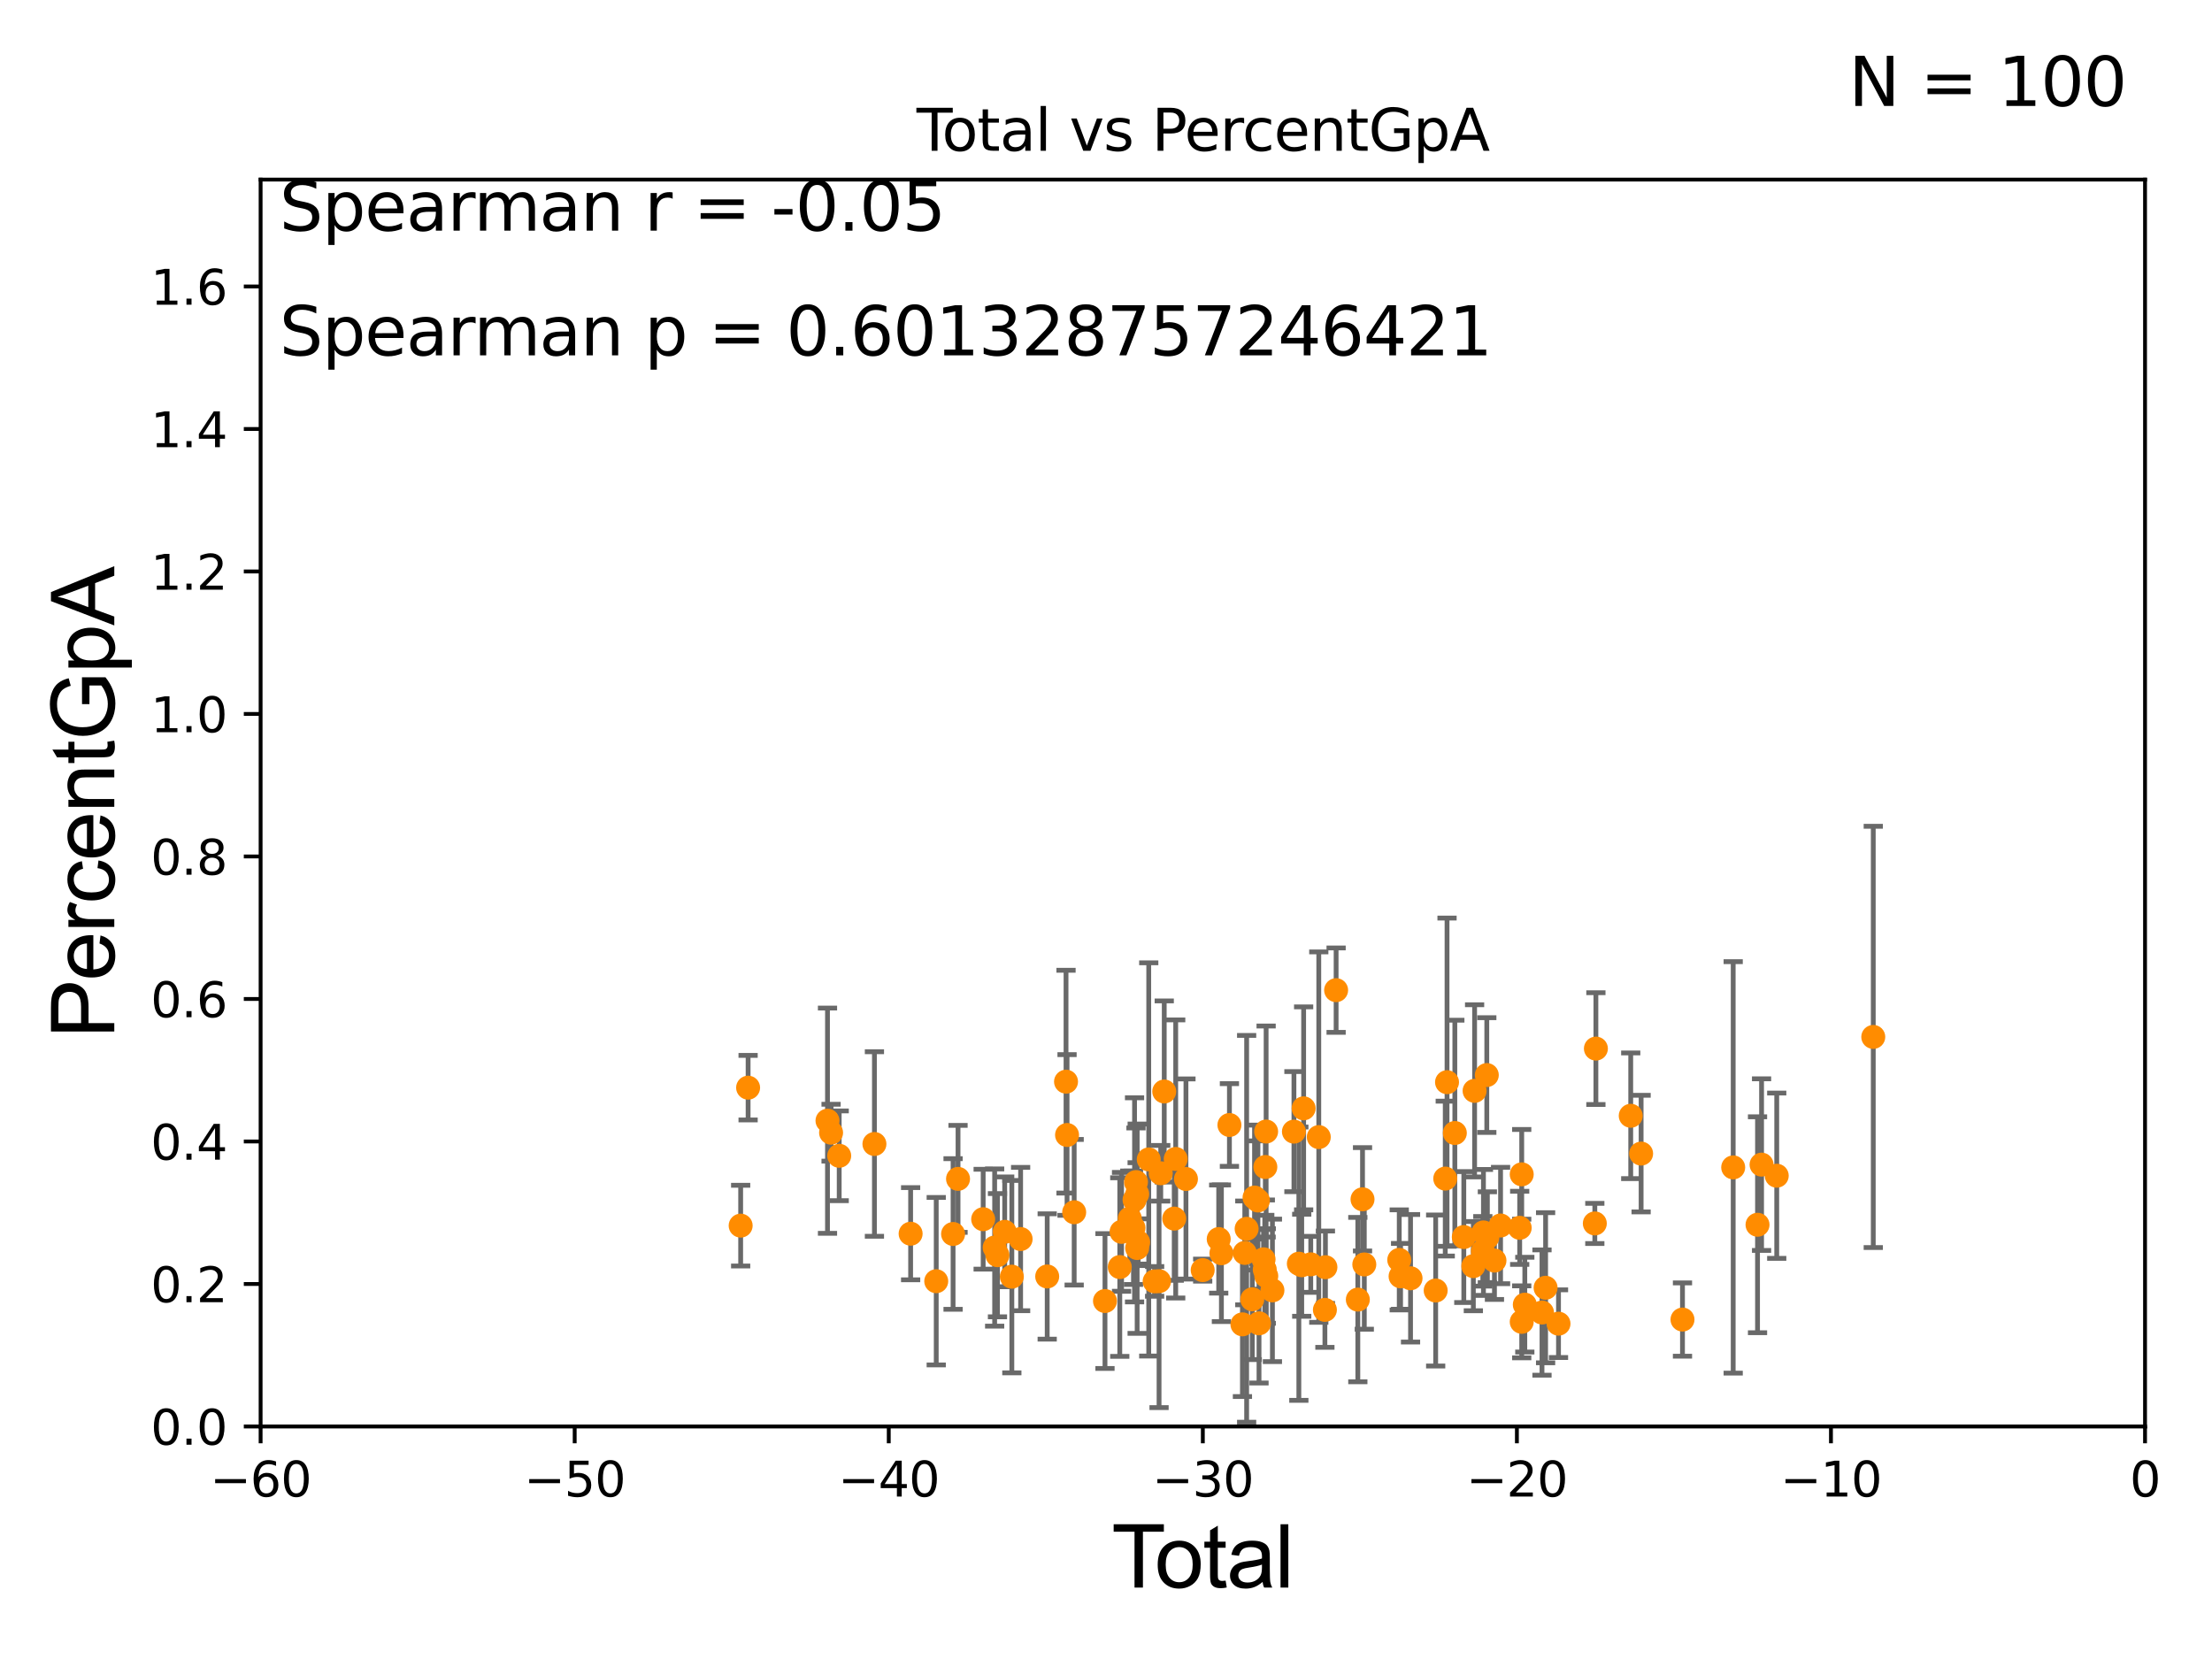 <?xml version="1.0" encoding="utf-8" standalone="no"?>
<!DOCTYPE svg PUBLIC "-//W3C//DTD SVG 1.1//EN"
  "http://www.w3.org/Graphics/SVG/1.1/DTD/svg11.dtd">
<svg xmlns:xlink="http://www.w3.org/1999/xlink" width="460.8pt" height="345.6pt" viewBox="0 0 460.8 345.6" xmlns="http://www.w3.org/2000/svg" version="1.1">
 <defs>
  <style type="text/css">*{stroke-linejoin: round; stroke-linecap: butt}</style>
 </defs>
 <g id="figure_1">
  <g id="patch_1">
   <path d="M 0 345.6 
L 460.8 345.6 
L 460.8 0 
L 0 0 
z
" style="fill: #ffffff"/>
  </g>
  <g id="axes_1">
   <g id="patch_2">
    <path d="M 54.29 297.16 
L 446.85 297.16 
L 446.85 37.411 
L 54.29 37.411 
z
" style="fill: #ffffff"/>
   </g>
   <g id="PathCollection_1">
    <defs>
     <path id="m6fdd61dae6" d="M 0 1.118 
C 0.297 1.118 0.581 1 0.791 0.791 
C 1 0.581 1.118 0.297 1.118 0 
C 1.118 -0.297 1 -0.581 0.791 -0.791 
C 0.581 -1 0.297 -1.118 0 -1.118 
C -0.297 -1.118 -0.581 -1 -0.791 -0.791 
C -1 -0.581 -1.118 -0.297 -1.118 0 
C -1.118 0.297 -1 0.581 -0.791 0.791 
C -0.581 1 -0.297 1.118 0 1.118 
z
" style="stroke: #ff8c00"/>
    </defs>
    <g clip-path="url(#p29ca1cf37d)">
     <use xlink:href="#m6fdd61dae6" x="309.03" y="256.738" style="fill: #ff8c00; stroke: #ff8c00"/>
     <use xlink:href="#m6fdd61dae6" x="308.9" y="260.669" style="fill: #ff8c00; stroke: #ff8c00"/>
     <use xlink:href="#m6fdd61dae6" x="204.813" y="253.982" style="fill: #ff8c00; stroke: #ff8c00"/>
     <use xlink:href="#m6fdd61dae6" x="309.727" y="223.955" style="fill: #ff8c00; stroke: #ff8c00"/>
     <use xlink:href="#m6fdd61dae6" x="307.186" y="227.243" style="fill: #ff8c00; stroke: #ff8c00"/>
     <use xlink:href="#m6fdd61dae6" x="207.203" y="259.885" style="fill: #ff8c00; stroke: #ff8c00"/>
     <use xlink:href="#m6fdd61dae6" x="293.841" y="266.287" style="fill: #ff8c00; stroke: #ff8c00"/>
     <use xlink:href="#m6fdd61dae6" x="218.151" y="265.912" style="fill: #ff8c00; stroke: #ff8c00"/>
     <use xlink:href="#m6fdd61dae6" x="304.938" y="257.701" style="fill: #ff8c00; stroke: #ff8c00"/>
     <use xlink:href="#m6fdd61dae6" x="207.791" y="261.479" style="fill: #ff8c00; stroke: #ff8c00"/>
     <use xlink:href="#m6fdd61dae6" x="299.077" y="268.836" style="fill: #ff8c00; stroke: #ff8c00"/>
     <use xlink:href="#m6fdd61dae6" x="301.443" y="225.439" style="fill: #ff8c00; stroke: #ff8c00"/>
     <use xlink:href="#m6fdd61dae6" x="209.297" y="256.614" style="fill: #ff8c00; stroke: #ff8c00"/>
     <use xlink:href="#m6fdd61dae6" x="301.072" y="245.522" style="fill: #ff8c00; stroke: #ff8c00"/>
     <use xlink:href="#m6fdd61dae6" x="210.786" y="265.953" style="fill: #ff8c00; stroke: #ff8c00"/>
     <use xlink:href="#m6fdd61dae6" x="212.614" y="258.114" style="fill: #ff8c00; stroke: #ff8c00"/>
     <use xlink:href="#m6fdd61dae6" x="306.925" y="263.76" style="fill: #ff8c00; stroke: #ff8c00"/>
     <use xlink:href="#m6fdd61dae6" x="247.055" y="245.606" style="fill: #ff8c00; stroke: #ff8c00"/>
     <use xlink:href="#m6fdd61dae6" x="317.004" y="275.363" style="fill: #ff8c00; stroke: #ff8c00"/>
     <use xlink:href="#m6fdd61dae6" x="311.323" y="262.598" style="fill: #ff8c00; stroke: #ff8c00"/>
     <use xlink:href="#m6fdd61dae6" x="390.236" y="216.01" style="fill: #ff8c00; stroke: #ff8c00"/>
     <use xlink:href="#m6fdd61dae6" x="154.293" y="255.321" style="fill: #ff8c00; stroke: #ff8c00"/>
     <use xlink:href="#m6fdd61dae6" x="155.844" y="226.582" style="fill: #ff8c00; stroke: #ff8c00"/>
     <use xlink:href="#m6fdd61dae6" x="370.126" y="244.922" style="fill: #ff8c00; stroke: #ff8c00"/>
     <use xlink:href="#m6fdd61dae6" x="366.966" y="242.612" style="fill: #ff8c00; stroke: #ff8c00"/>
     <use xlink:href="#m6fdd61dae6" x="366.125" y="255.139" style="fill: #ff8c00; stroke: #ff8c00"/>
     <use xlink:href="#m6fdd61dae6" x="361.056" y="243.188" style="fill: #ff8c00; stroke: #ff8c00"/>
     <use xlink:href="#m6fdd61dae6" x="350.493" y="274.886" style="fill: #ff8c00; stroke: #ff8c00"/>
     <use xlink:href="#m6fdd61dae6" x="172.382" y="233.459" style="fill: #ff8c00; stroke: #ff8c00"/>
     <use xlink:href="#m6fdd61dae6" x="173.129" y="235.96" style="fill: #ff8c00; stroke: #ff8c00"/>
     <use xlink:href="#m6fdd61dae6" x="341.874" y="240.315" style="fill: #ff8c00; stroke: #ff8c00"/>
     <use xlink:href="#m6fdd61dae6" x="174.822" y="240.773" style="fill: #ff8c00; stroke: #ff8c00"/>
     <use xlink:href="#m6fdd61dae6" x="339.711" y="232.437" style="fill: #ff8c00; stroke: #ff8c00"/>
     <use xlink:href="#m6fdd61dae6" x="182.159" y="238.315" style="fill: #ff8c00; stroke: #ff8c00"/>
     <use xlink:href="#m6fdd61dae6" x="332.455" y="218.441" style="fill: #ff8c00; stroke: #ff8c00"/>
     <use xlink:href="#m6fdd61dae6" x="332.23" y="254.865" style="fill: #ff8c00; stroke: #ff8c00"/>
     <use xlink:href="#m6fdd61dae6" x="324.665" y="275.745" style="fill: #ff8c00; stroke: #ff8c00"/>
     <use xlink:href="#m6fdd61dae6" x="189.7" y="257.004" style="fill: #ff8c00; stroke: #ff8c00"/>
     <use xlink:href="#m6fdd61dae6" x="195.034" y="266.898" style="fill: #ff8c00; stroke: #ff8c00"/>
     <use xlink:href="#m6fdd61dae6" x="321.977" y="268.263" style="fill: #ff8c00; stroke: #ff8c00"/>
     <use xlink:href="#m6fdd61dae6" x="321.226" y="273.424" style="fill: #ff8c00; stroke: #ff8c00"/>
     <use xlink:href="#m6fdd61dae6" x="198.544" y="257.063" style="fill: #ff8c00; stroke: #ff8c00"/>
     <use xlink:href="#m6fdd61dae6" x="317.645" y="271.784" style="fill: #ff8c00; stroke: #ff8c00"/>
     <use xlink:href="#m6fdd61dae6" x="291.766" y="265.887" style="fill: #ff8c00; stroke: #ff8c00"/>
     <use xlink:href="#m6fdd61dae6" x="317.002" y="244.636" style="fill: #ff8c00; stroke: #ff8c00"/>
     <use xlink:href="#m6fdd61dae6" x="316.579" y="255.778" style="fill: #ff8c00; stroke: #ff8c00"/>
     <use xlink:href="#m6fdd61dae6" x="199.576" y="245.58" style="fill: #ff8c00; stroke: #ff8c00"/>
     <use xlink:href="#m6fdd61dae6" x="244.921" y="241.432" style="fill: #ff8c00; stroke: #ff8c00"/>
     <use xlink:href="#m6fdd61dae6" x="312.596" y="255.294" style="fill: #ff8c00; stroke: #ff8c00"/>
     <use xlink:href="#m6fdd61dae6" x="309.847" y="257.728" style="fill: #ff8c00; stroke: #ff8c00"/>
     <use xlink:href="#m6fdd61dae6" x="291.489" y="262.46" style="fill: #ff8c00; stroke: #ff8c00"/>
     <use xlink:href="#m6fdd61dae6" x="303.068" y="236.025" style="fill: #ff8c00; stroke: #ff8c00"/>
     <use xlink:href="#m6fdd61dae6" x="262.052" y="250.087" style="fill: #ff8c00; stroke: #ff8c00"/>
     <use xlink:href="#m6fdd61dae6" x="241.453" y="266.894" style="fill: #ff8c00; stroke: #ff8c00"/>
     <use xlink:href="#m6fdd61dae6" x="263.787" y="265.816" style="fill: #ff8c00; stroke: #ff8c00"/>
     <use xlink:href="#m6fdd61dae6" x="239.304" y="241.53" style="fill: #ff8c00; stroke: #ff8c00"/>
     <use xlink:href="#m6fdd61dae6" x="230.189" y="271.027" style="fill: #ff8c00; stroke: #ff8c00"/>
     <use xlink:href="#m6fdd61dae6" x="263.757" y="235.72" style="fill: #ff8c00; stroke: #ff8c00"/>
     <use xlink:href="#m6fdd61dae6" x="236.347" y="249.955" style="fill: #ff8c00; stroke: #ff8c00"/>
     <use xlink:href="#m6fdd61dae6" x="269.55" y="235.74" style="fill: #ff8c00; stroke: #ff8c00"/>
     <use xlink:href="#m6fdd61dae6" x="258.821" y="275.887" style="fill: #ff8c00; stroke: #ff8c00"/>
     <use xlink:href="#m6fdd61dae6" x="278.337" y="206.27" style="fill: #ff8c00; stroke: #ff8c00"/>
     <use xlink:href="#m6fdd61dae6" x="259.316" y="261.002" style="fill: #ff8c00; stroke: #ff8c00"/>
     <use xlink:href="#m6fdd61dae6" x="236.124" y="255.774" style="fill: #ff8c00; stroke: #ff8c00"/>
     <use xlink:href="#m6fdd61dae6" x="235.358" y="253.837" style="fill: #ff8c00; stroke: #ff8c00"/>
     <use xlink:href="#m6fdd61dae6" x="276.108" y="263.982" style="fill: #ff8c00; stroke: #ff8c00"/>
     <use xlink:href="#m6fdd61dae6" x="276.001" y="272.869" style="fill: #ff8c00; stroke: #ff8c00"/>
     <use xlink:href="#m6fdd61dae6" x="274.727" y="236.878" style="fill: #ff8c00; stroke: #ff8c00"/>
     <use xlink:href="#m6fdd61dae6" x="259.696" y="255.984" style="fill: #ff8c00; stroke: #ff8c00"/>
     <use xlink:href="#m6fdd61dae6" x="240.531" y="266.934" style="fill: #ff8c00; stroke: #ff8c00"/>
     <use xlink:href="#m6fdd61dae6" x="260.87" y="270.673" style="fill: #ff8c00; stroke: #ff8c00"/>
     <use xlink:href="#m6fdd61dae6" x="233.271" y="263.954" style="fill: #ff8c00; stroke: #ff8c00"/>
     <use xlink:href="#m6fdd61dae6" x="263.592" y="243.11" style="fill: #ff8c00; stroke: #ff8c00"/>
     <use xlink:href="#m6fdd61dae6" x="261.345" y="249.472" style="fill: #ff8c00; stroke: #ff8c00"/>
     <use xlink:href="#m6fdd61dae6" x="263.474" y="264.487" style="fill: #ff8c00; stroke: #ff8c00"/>
     <use xlink:href="#m6fdd61dae6" x="236.901" y="248.742" style="fill: #ff8c00; stroke: #ff8c00"/>
     <use xlink:href="#m6fdd61dae6" x="273.054" y="263.384" style="fill: #ff8c00; stroke: #ff8c00"/>
     <use xlink:href="#m6fdd61dae6" x="263.225" y="262.338" style="fill: #ff8c00; stroke: #ff8c00"/>
     <use xlink:href="#m6fdd61dae6" x="270.574" y="263.249" style="fill: #ff8c00; stroke: #ff8c00"/>
     <use xlink:href="#m6fdd61dae6" x="233.64" y="256.616" style="fill: #ff8c00; stroke: #ff8c00"/>
     <use xlink:href="#m6fdd61dae6" x="262.275" y="275.675" style="fill: #ff8c00; stroke: #ff8c00"/>
     <use xlink:href="#m6fdd61dae6" x="271.571" y="230.89" style="fill: #ff8c00; stroke: #ff8c00"/>
     <use xlink:href="#m6fdd61dae6" x="256.112" y="234.357" style="fill: #ff8c00; stroke: #ff8c00"/>
     <use xlink:href="#m6fdd61dae6" x="282.861" y="270.729" style="fill: #ff8c00; stroke: #ff8c00"/>
     <use xlink:href="#m6fdd61dae6" x="271.174" y="263.577" style="fill: #ff8c00; stroke: #ff8c00"/>
     <use xlink:href="#m6fdd61dae6" x="236.889" y="259.987" style="fill: #ff8c00; stroke: #ff8c00"/>
     <use xlink:href="#m6fdd61dae6" x="253.879" y="258.119" style="fill: #ff8c00; stroke: #ff8c00"/>
     <use xlink:href="#m6fdd61dae6" x="242.533" y="227.377" style="fill: #ff8c00; stroke: #ff8c00"/>
     <use xlink:href="#m6fdd61dae6" x="222.073" y="225.33" style="fill: #ff8c00; stroke: #ff8c00"/>
     <use xlink:href="#m6fdd61dae6" x="222.286" y="236.438" style="fill: #ff8c00; stroke: #ff8c00"/>
     <use xlink:href="#m6fdd61dae6" x="244.615" y="253.857" style="fill: #ff8c00; stroke: #ff8c00"/>
     <use xlink:href="#m6fdd61dae6" x="223.771" y="252.533" style="fill: #ff8c00; stroke: #ff8c00"/>
     <use xlink:href="#m6fdd61dae6" x="284.209" y="263.409" style="fill: #ff8c00; stroke: #ff8c00"/>
     <use xlink:href="#m6fdd61dae6" x="250.542" y="264.588" style="fill: #ff8c00; stroke: #ff8c00"/>
     <use xlink:href="#m6fdd61dae6" x="237.099" y="258.775" style="fill: #ff8c00; stroke: #ff8c00"/>
     <use xlink:href="#m6fdd61dae6" x="283.838" y="249.835" style="fill: #ff8c00; stroke: #ff8c00"/>
     <use xlink:href="#m6fdd61dae6" x="241.806" y="244.413" style="fill: #ff8c00; stroke: #ff8c00"/>
     <use xlink:href="#m6fdd61dae6" x="236.648" y="246.249" style="fill: #ff8c00; stroke: #ff8c00"/>
     <use xlink:href="#m6fdd61dae6" x="254.443" y="261.073" style="fill: #ff8c00; stroke: #ff8c00"/>
     <use xlink:href="#m6fdd61dae6" x="265.069" y="268.808" style="fill: #ff8c00; stroke: #ff8c00"/>
    </g>
   </g>
   <g id="matplotlib.axis_1">
    <g id="xtick_1">
     <g id="line2d_1">
      <defs>
       <path id="m562432709b" d="M 0 0 
L 0 3.5 
" style="stroke: #000000; stroke-width: 0.8"/>
      </defs>
      <g>
       <use xlink:href="#m562432709b" x="54.29" y="297.16" style="stroke: #000000; stroke-width: 0.8"/>
      </g>
     </g>
     <g id="text_1">
      <!-- −60 -->
      <g transform="translate(43.738 311.758)scale(0.1 -0.1)">
       <defs>
        <path id="DejaVuSans-2212" d="M 678 2272 
L 4684 2272 
L 4684 1741 
L 678 1741 
L 678 2272 
z
" transform="scale(0.016)"/>
        <path id="DejaVuSans-36" d="M 2113 2584 
Q 1688 2584 1439 2293 
Q 1191 2003 1191 1497 
Q 1191 994 1439 701 
Q 1688 409 2113 409 
Q 2538 409 2786 701 
Q 3034 994 3034 1497 
Q 3034 2003 2786 2293 
Q 2538 2584 2113 2584 
z
M 3366 4563 
L 3366 3988 
Q 3128 4100 2886 4159 
Q 2644 4219 2406 4219 
Q 1781 4219 1451 3797 
Q 1122 3375 1075 2522 
Q 1259 2794 1537 2939 
Q 1816 3084 2150 3084 
Q 2853 3084 3261 2657 
Q 3669 2231 3669 1497 
Q 3669 778 3244 343 
Q 2819 -91 2113 -91 
Q 1303 -91 875 529 
Q 447 1150 447 2328 
Q 447 3434 972 4092 
Q 1497 4750 2381 4750 
Q 2619 4750 2861 4703 
Q 3103 4656 3366 4563 
z
" transform="scale(0.016)"/>
        <path id="DejaVuSans-30" d="M 2034 4250 
Q 1547 4250 1301 3770 
Q 1056 3291 1056 2328 
Q 1056 1369 1301 889 
Q 1547 409 2034 409 
Q 2525 409 2770 889 
Q 3016 1369 3016 2328 
Q 3016 3291 2770 3770 
Q 2525 4250 2034 4250 
z
M 2034 4750 
Q 2819 4750 3233 4129 
Q 3647 3509 3647 2328 
Q 3647 1150 3233 529 
Q 2819 -91 2034 -91 
Q 1250 -91 836 529 
Q 422 1150 422 2328 
Q 422 3509 836 4129 
Q 1250 4750 2034 4750 
z
" transform="scale(0.016)"/>
       </defs>
       <use xlink:href="#DejaVuSans-2212"/>
       <use xlink:href="#DejaVuSans-36" x="83.789"/>
       <use xlink:href="#DejaVuSans-30" x="147.412"/>
      </g>
     </g>
    </g>
    <g id="xtick_2">
     <g id="line2d_2">
      <g>
       <use xlink:href="#m562432709b" x="119.717" y="297.16" style="stroke: #000000; stroke-width: 0.8"/>
      </g>
     </g>
     <g id="text_2">
      <!-- −50 -->
      <g transform="translate(109.164 311.758)scale(0.1 -0.1)">
       <defs>
        <path id="DejaVuSans-35" d="M 691 4666 
L 3169 4666 
L 3169 4134 
L 1269 4134 
L 1269 2991 
Q 1406 3038 1543 3061 
Q 1681 3084 1819 3084 
Q 2600 3084 3056 2656 
Q 3513 2228 3513 1497 
Q 3513 744 3044 326 
Q 2575 -91 1722 -91 
Q 1428 -91 1123 -41 
Q 819 9 494 109 
L 494 744 
Q 775 591 1075 516 
Q 1375 441 1709 441 
Q 2250 441 2565 725 
Q 2881 1009 2881 1497 
Q 2881 1984 2565 2268 
Q 2250 2553 1709 2553 
Q 1456 2553 1204 2497 
Q 953 2441 691 2322 
L 691 4666 
z
" transform="scale(0.016)"/>
       </defs>
       <use xlink:href="#DejaVuSans-2212"/>
       <use xlink:href="#DejaVuSans-35" x="83.789"/>
       <use xlink:href="#DejaVuSans-30" x="147.412"/>
      </g>
     </g>
    </g>
    <g id="xtick_3">
     <g id="line2d_3">
      <g>
       <use xlink:href="#m562432709b" x="185.143" y="297.16" style="stroke: #000000; stroke-width: 0.8"/>
      </g>
     </g>
     <g id="text_3">
      <!-- −40 -->
      <g transform="translate(174.591 311.758)scale(0.1 -0.1)">
       <defs>
        <path id="DejaVuSans-34" d="M 2419 4116 
L 825 1625 
L 2419 1625 
L 2419 4116 
z
M 2253 4666 
L 3047 4666 
L 3047 1625 
L 3713 1625 
L 3713 1100 
L 3047 1100 
L 3047 0 
L 2419 0 
L 2419 1100 
L 313 1100 
L 313 1709 
L 2253 4666 
z
" transform="scale(0.016)"/>
       </defs>
       <use xlink:href="#DejaVuSans-2212"/>
       <use xlink:href="#DejaVuSans-34" x="83.789"/>
       <use xlink:href="#DejaVuSans-30" x="147.412"/>
      </g>
     </g>
    </g>
    <g id="xtick_4">
     <g id="line2d_4">
      <g>
       <use xlink:href="#m562432709b" x="250.57" y="297.16" style="stroke: #000000; stroke-width: 0.8"/>
      </g>
     </g>
     <g id="text_4">
      <!-- −30 -->
      <g transform="translate(240.018 311.758)scale(0.1 -0.1)">
       <defs>
        <path id="DejaVuSans-33" d="M 2597 2516 
Q 3050 2419 3304 2112 
Q 3559 1806 3559 1356 
Q 3559 666 3084 287 
Q 2609 -91 1734 -91 
Q 1441 -91 1130 -33 
Q 819 25 488 141 
L 488 750 
Q 750 597 1062 519 
Q 1375 441 1716 441 
Q 2309 441 2620 675 
Q 2931 909 2931 1356 
Q 2931 1769 2642 2001 
Q 2353 2234 1838 2234 
L 1294 2234 
L 1294 2753 
L 1863 2753 
Q 2328 2753 2575 2939 
Q 2822 3125 2822 3475 
Q 2822 3834 2567 4026 
Q 2313 4219 1838 4219 
Q 1578 4219 1281 4162 
Q 984 4106 628 3988 
L 628 4550 
Q 988 4650 1302 4700 
Q 1616 4750 1894 4750 
Q 2613 4750 3031 4423 
Q 3450 4097 3450 3541 
Q 3450 3153 3228 2886 
Q 3006 2619 2597 2516 
z
" transform="scale(0.016)"/>
       </defs>
       <use xlink:href="#DejaVuSans-2212"/>
       <use xlink:href="#DejaVuSans-33" x="83.789"/>
       <use xlink:href="#DejaVuSans-30" x="147.412"/>
      </g>
     </g>
    </g>
    <g id="xtick_5">
     <g id="line2d_5">
      <g>
       <use xlink:href="#m562432709b" x="315.997" y="297.16" style="stroke: #000000; stroke-width: 0.8"/>
      </g>
     </g>
     <g id="text_5">
      <!-- −20 -->
      <g transform="translate(305.444 311.758)scale(0.1 -0.1)">
       <defs>
        <path id="DejaVuSans-32" d="M 1228 531 
L 3431 531 
L 3431 0 
L 469 0 
L 469 531 
Q 828 903 1448 1529 
Q 2069 2156 2228 2338 
Q 2531 2678 2651 2914 
Q 2772 3150 2772 3378 
Q 2772 3750 2511 3984 
Q 2250 4219 1831 4219 
Q 1534 4219 1204 4116 
Q 875 4013 500 3803 
L 500 4441 
Q 881 4594 1212 4672 
Q 1544 4750 1819 4750 
Q 2544 4750 2975 4387 
Q 3406 4025 3406 3419 
Q 3406 3131 3298 2873 
Q 3191 2616 2906 2266 
Q 2828 2175 2409 1742 
Q 1991 1309 1228 531 
z
" transform="scale(0.016)"/>
       </defs>
       <use xlink:href="#DejaVuSans-2212"/>
       <use xlink:href="#DejaVuSans-32" x="83.789"/>
       <use xlink:href="#DejaVuSans-30" x="147.412"/>
      </g>
     </g>
    </g>
    <g id="xtick_6">
     <g id="line2d_6">
      <g>
       <use xlink:href="#m562432709b" x="381.423" y="297.16" style="stroke: #000000; stroke-width: 0.8"/>
      </g>
     </g>
     <g id="text_6">
      <!-- −10 -->
      <g transform="translate(370.871 311.758)scale(0.1 -0.1)">
       <defs>
        <path id="DejaVuSans-31" d="M 794 531 
L 1825 531 
L 1825 4091 
L 703 3866 
L 703 4441 
L 1819 4666 
L 2450 4666 
L 2450 531 
L 3481 531 
L 3481 0 
L 794 0 
L 794 531 
z
" transform="scale(0.016)"/>
       </defs>
       <use xlink:href="#DejaVuSans-2212"/>
       <use xlink:href="#DejaVuSans-31" x="83.789"/>
       <use xlink:href="#DejaVuSans-30" x="147.412"/>
      </g>
     </g>
    </g>
    <g id="xtick_7">
     <g id="line2d_7">
      <g>
       <use xlink:href="#m562432709b" x="446.85" y="297.16" style="stroke: #000000; stroke-width: 0.8"/>
      </g>
     </g>
     <g id="text_7">
      <!-- 0 -->
      <g transform="translate(443.669 311.758)scale(0.1 -0.1)">
       <use xlink:href="#DejaVuSans-30"/>
      </g>
     </g>
    </g>
    <g id="text_8">
     <!-- Total -->
     <g transform="translate(231.565 330.722)scale(0.18 -0.18)">
      <defs>
       <path id="ArialMT-54" d="M 1659 0 
L 1659 4041 
L 150 4041 
L 150 4581 
L 3781 4581 
L 3781 4041 
L 2266 4041 
L 2266 0 
L 1659 0 
z
" transform="scale(0.016)"/>
       <path id="ArialMT-6f" d="M 213 1659 
Q 213 2581 725 3025 
Q 1153 3394 1769 3394 
Q 2453 3394 2887 2945 
Q 3322 2497 3322 1706 
Q 3322 1066 3130 698 
Q 2938 331 2570 128 
Q 2203 -75 1769 -75 
Q 1072 -75 642 372 
Q 213 819 213 1659 
z
M 791 1659 
Q 791 1022 1069 705 
Q 1347 388 1769 388 
Q 2188 388 2466 706 
Q 2744 1025 2744 1678 
Q 2744 2294 2464 2611 
Q 2184 2928 1769 2928 
Q 1347 2928 1069 2612 
Q 791 2297 791 1659 
z
" transform="scale(0.016)"/>
       <path id="ArialMT-74" d="M 1650 503 
L 1731 6 
Q 1494 -44 1306 -44 
Q 1000 -44 831 53 
Q 663 150 594 308 
Q 525 466 525 972 
L 525 2881 
L 113 2881 
L 113 3319 
L 525 3319 
L 525 4141 
L 1084 4478 
L 1084 3319 
L 1650 3319 
L 1650 2881 
L 1084 2881 
L 1084 941 
Q 1084 700 1114 631 
Q 1144 563 1211 522 
Q 1278 481 1403 481 
Q 1497 481 1650 503 
z
" transform="scale(0.016)"/>
       <path id="ArialMT-61" d="M 2588 409 
Q 2275 144 1986 34 
Q 1697 -75 1366 -75 
Q 819 -75 525 192 
Q 231 459 231 875 
Q 231 1119 342 1320 
Q 453 1522 633 1644 
Q 813 1766 1038 1828 
Q 1203 1872 1538 1913 
Q 2219 1994 2541 2106 
Q 2544 2222 2544 2253 
Q 2544 2597 2384 2738 
Q 2169 2928 1744 2928 
Q 1347 2928 1158 2789 
Q 969 2650 878 2297 
L 328 2372 
Q 403 2725 575 2942 
Q 747 3159 1072 3276 
Q 1397 3394 1825 3394 
Q 2250 3394 2515 3294 
Q 2781 3194 2906 3042 
Q 3031 2891 3081 2659 
Q 3109 2516 3109 2141 
L 3109 1391 
Q 3109 606 3145 398 
Q 3181 191 3288 0 
L 2700 0 
Q 2613 175 2588 409 
z
M 2541 1666 
Q 2234 1541 1622 1453 
Q 1275 1403 1131 1340 
Q 988 1278 909 1158 
Q 831 1038 831 891 
Q 831 666 1001 516 
Q 1172 366 1500 366 
Q 1825 366 2078 508 
Q 2331 650 2450 897 
Q 2541 1088 2541 1459 
L 2541 1666 
z
" transform="scale(0.016)"/>
       <path id="ArialMT-6c" d="M 409 0 
L 409 4581 
L 972 4581 
L 972 0 
L 409 0 
z
" transform="scale(0.016)"/>
      </defs>
      <use xlink:href="#ArialMT-54"/>
      <use xlink:href="#ArialMT-6f" x="49.959"/>
      <use xlink:href="#ArialMT-74" x="105.574"/>
      <use xlink:href="#ArialMT-61" x="133.357"/>
      <use xlink:href="#ArialMT-6c" x="188.973"/>
     </g>
    </g>
   </g>
   <g id="matplotlib.axis_2">
    <g id="ytick_1">
     <g id="line2d_8">
      <defs>
       <path id="m0192b8a108" d="M 0 0 
L -3.5 0 
" style="stroke: #000000; stroke-width: 0.8"/>
      </defs>
      <g>
       <use xlink:href="#m0192b8a108" x="54.29" y="297.16" style="stroke: #000000; stroke-width: 0.8"/>
      </g>
     </g>
     <g id="text_9">
      <!-- 0.0 -->
      <g transform="translate(31.387 300.959)scale(0.1 -0.1)">
       <defs>
        <path id="DejaVuSans-2e" d="M 684 794 
L 1344 794 
L 1344 0 
L 684 0 
L 684 794 
z
" transform="scale(0.016)"/>
       </defs>
       <use xlink:href="#DejaVuSans-30"/>
       <use xlink:href="#DejaVuSans-2e" x="63.623"/>
       <use xlink:href="#DejaVuSans-30" x="95.41"/>
      </g>
     </g>
    </g>
    <g id="ytick_2">
     <g id="line2d_9">
      <g>
       <use xlink:href="#m0192b8a108" x="54.29" y="267.474" style="stroke: #000000; stroke-width: 0.8"/>
      </g>
     </g>
     <g id="text_10">
      <!-- 0.2 -->
      <g transform="translate(31.387 271.274)scale(0.1 -0.1)">
       <use xlink:href="#DejaVuSans-30"/>
       <use xlink:href="#DejaVuSans-2e" x="63.623"/>
       <use xlink:href="#DejaVuSans-32" x="95.41"/>
      </g>
     </g>
    </g>
    <g id="ytick_3">
     <g id="line2d_10">
      <g>
       <use xlink:href="#m0192b8a108" x="54.29" y="237.789" style="stroke: #000000; stroke-width: 0.8"/>
      </g>
     </g>
     <g id="text_11">
      <!-- 0.4 -->
      <g transform="translate(31.387 241.588)scale(0.1 -0.1)">
       <use xlink:href="#DejaVuSans-30"/>
       <use xlink:href="#DejaVuSans-2e" x="63.623"/>
       <use xlink:href="#DejaVuSans-34" x="95.41"/>
      </g>
     </g>
    </g>
    <g id="ytick_4">
     <g id="line2d_11">
      <g>
       <use xlink:href="#m0192b8a108" x="54.29" y="208.103" style="stroke: #000000; stroke-width: 0.8"/>
      </g>
     </g>
     <g id="text_12">
      <!-- 0.6 -->
      <g transform="translate(31.387 211.902)scale(0.1 -0.1)">
       <use xlink:href="#DejaVuSans-30"/>
       <use xlink:href="#DejaVuSans-2e" x="63.623"/>
       <use xlink:href="#DejaVuSans-36" x="95.41"/>
      </g>
     </g>
    </g>
    <g id="ytick_5">
     <g id="line2d_12">
      <g>
       <use xlink:href="#m0192b8a108" x="54.29" y="178.418" style="stroke: #000000; stroke-width: 0.8"/>
      </g>
     </g>
     <g id="text_13">
      <!-- 0.8 -->
      <g transform="translate(31.387 182.217)scale(0.1 -0.1)">
       <defs>
        <path id="DejaVuSans-38" d="M 2034 2216 
Q 1584 2216 1326 1975 
Q 1069 1734 1069 1313 
Q 1069 891 1326 650 
Q 1584 409 2034 409 
Q 2484 409 2743 651 
Q 3003 894 3003 1313 
Q 3003 1734 2745 1975 
Q 2488 2216 2034 2216 
z
M 1403 2484 
Q 997 2584 770 2862 
Q 544 3141 544 3541 
Q 544 4100 942 4425 
Q 1341 4750 2034 4750 
Q 2731 4750 3128 4425 
Q 3525 4100 3525 3541 
Q 3525 3141 3298 2862 
Q 3072 2584 2669 2484 
Q 3125 2378 3379 2068 
Q 3634 1759 3634 1313 
Q 3634 634 3220 271 
Q 2806 -91 2034 -91 
Q 1263 -91 848 271 
Q 434 634 434 1313 
Q 434 1759 690 2068 
Q 947 2378 1403 2484 
z
M 1172 3481 
Q 1172 3119 1398 2916 
Q 1625 2713 2034 2713 
Q 2441 2713 2670 2916 
Q 2900 3119 2900 3481 
Q 2900 3844 2670 4047 
Q 2441 4250 2034 4250 
Q 1625 4250 1398 4047 
Q 1172 3844 1172 3481 
z
" transform="scale(0.016)"/>
       </defs>
       <use xlink:href="#DejaVuSans-30"/>
       <use xlink:href="#DejaVuSans-2e" x="63.623"/>
       <use xlink:href="#DejaVuSans-38" x="95.41"/>
      </g>
     </g>
    </g>
    <g id="ytick_6">
     <g id="line2d_13">
      <g>
       <use xlink:href="#m0192b8a108" x="54.29" y="148.732" style="stroke: #000000; stroke-width: 0.8"/>
      </g>
     </g>
     <g id="text_14">
      <!-- 1.0 -->
      <g transform="translate(31.387 152.531)scale(0.1 -0.1)">
       <use xlink:href="#DejaVuSans-31"/>
       <use xlink:href="#DejaVuSans-2e" x="63.623"/>
       <use xlink:href="#DejaVuSans-30" x="95.41"/>
      </g>
     </g>
    </g>
    <g id="ytick_7">
     <g id="line2d_14">
      <g>
       <use xlink:href="#m0192b8a108" x="54.29" y="119.047" style="stroke: #000000; stroke-width: 0.8"/>
      </g>
     </g>
     <g id="text_15">
      <!-- 1.2 -->
      <g transform="translate(31.387 122.846)scale(0.1 -0.1)">
       <use xlink:href="#DejaVuSans-31"/>
       <use xlink:href="#DejaVuSans-2e" x="63.623"/>
       <use xlink:href="#DejaVuSans-32" x="95.41"/>
      </g>
     </g>
    </g>
    <g id="ytick_8">
     <g id="line2d_15">
      <g>
       <use xlink:href="#m0192b8a108" x="54.29" y="89.361" style="stroke: #000000; stroke-width: 0.8"/>
      </g>
     </g>
     <g id="text_16">
      <!-- 1.4 -->
      <g transform="translate(31.387 93.16)scale(0.1 -0.1)">
       <use xlink:href="#DejaVuSans-31"/>
       <use xlink:href="#DejaVuSans-2e" x="63.623"/>
       <use xlink:href="#DejaVuSans-34" x="95.41"/>
      </g>
     </g>
    </g>
    <g id="ytick_9">
     <g id="line2d_16">
      <g>
       <use xlink:href="#m0192b8a108" x="54.29" y="59.675" style="stroke: #000000; stroke-width: 0.8"/>
      </g>
     </g>
     <g id="text_17">
      <!-- 1.6 -->
      <g transform="translate(31.387 63.475)scale(0.1 -0.1)">
       <use xlink:href="#DejaVuSans-31"/>
       <use xlink:href="#DejaVuSans-2e" x="63.623"/>
       <use xlink:href="#DejaVuSans-36" x="95.41"/>
      </g>
     </g>
    </g>
    <g id="text_18">
     <!-- PercentGpA -->
     <g transform="translate(23.809 216.309)rotate(-90)scale(0.18 -0.18)">
      <defs>
       <path id="ArialMT-50" d="M 494 0 
L 494 4581 
L 2222 4581 
Q 2678 4581 2919 4538 
Q 3256 4481 3484 4323 
Q 3713 4166 3852 3881 
Q 3991 3597 3991 3256 
Q 3991 2672 3619 2267 
Q 3247 1863 2275 1863 
L 1100 1863 
L 1100 0 
L 494 0 
z
M 1100 2403 
L 2284 2403 
Q 2872 2403 3119 2622 
Q 3366 2841 3366 3238 
Q 3366 3525 3220 3729 
Q 3075 3934 2838 4000 
Q 2684 4041 2272 4041 
L 1100 4041 
L 1100 2403 
z
" transform="scale(0.016)"/>
       <path id="ArialMT-65" d="M 2694 1069 
L 3275 997 
Q 3138 488 2766 206 
Q 2394 -75 1816 -75 
Q 1088 -75 661 373 
Q 234 822 234 1631 
Q 234 2469 665 2931 
Q 1097 3394 1784 3394 
Q 2450 3394 2872 2941 
Q 3294 2488 3294 1666 
Q 3294 1616 3291 1516 
L 816 1516 
Q 847 969 1125 678 
Q 1403 388 1819 388 
Q 2128 388 2347 550 
Q 2566 713 2694 1069 
z
M 847 1978 
L 2700 1978 
Q 2663 2397 2488 2606 
Q 2219 2931 1791 2931 
Q 1403 2931 1139 2672 
Q 875 2413 847 1978 
z
" transform="scale(0.016)"/>
       <path id="ArialMT-72" d="M 416 0 
L 416 3319 
L 922 3319 
L 922 2816 
Q 1116 3169 1280 3281 
Q 1444 3394 1641 3394 
Q 1925 3394 2219 3213 
L 2025 2691 
Q 1819 2813 1613 2813 
Q 1428 2813 1281 2702 
Q 1134 2591 1072 2394 
Q 978 2094 978 1738 
L 978 0 
L 416 0 
z
" transform="scale(0.016)"/>
       <path id="ArialMT-63" d="M 2588 1216 
L 3141 1144 
Q 3050 572 2676 248 
Q 2303 -75 1759 -75 
Q 1078 -75 664 370 
Q 250 816 250 1647 
Q 250 2184 428 2587 
Q 606 2991 970 3192 
Q 1334 3394 1763 3394 
Q 2303 3394 2647 3120 
Q 2991 2847 3088 2344 
L 2541 2259 
Q 2463 2594 2264 2762 
Q 2066 2931 1784 2931 
Q 1359 2931 1093 2626 
Q 828 2322 828 1663 
Q 828 994 1084 691 
Q 1341 388 1753 388 
Q 2084 388 2306 591 
Q 2528 794 2588 1216 
z
" transform="scale(0.016)"/>
       <path id="ArialMT-6e" d="M 422 0 
L 422 3319 
L 928 3319 
L 928 2847 
Q 1294 3394 1984 3394 
Q 2284 3394 2536 3286 
Q 2788 3178 2913 3003 
Q 3038 2828 3088 2588 
Q 3119 2431 3119 2041 
L 3119 0 
L 2556 0 
L 2556 2019 
Q 2556 2363 2490 2533 
Q 2425 2703 2258 2804 
Q 2091 2906 1866 2906 
Q 1506 2906 1245 2678 
Q 984 2450 984 1813 
L 984 0 
L 422 0 
z
" transform="scale(0.016)"/>
       <path id="ArialMT-47" d="M 2638 1797 
L 2638 2334 
L 4578 2338 
L 4578 638 
Q 4131 281 3656 101 
Q 3181 -78 2681 -78 
Q 2006 -78 1454 211 
Q 903 500 622 1047 
Q 341 1594 341 2269 
Q 341 2938 620 3517 
Q 900 4097 1425 4378 
Q 1950 4659 2634 4659 
Q 3131 4659 3532 4498 
Q 3934 4338 4162 4050 
Q 4391 3763 4509 3300 
L 3963 3150 
Q 3859 3500 3706 3700 
Q 3553 3900 3268 4020 
Q 2984 4141 2638 4141 
Q 2222 4141 1919 4014 
Q 1616 3888 1430 3681 
Q 1244 3475 1141 3228 
Q 966 2803 966 2306 
Q 966 1694 1177 1281 
Q 1388 869 1791 669 
Q 2194 469 2647 469 
Q 3041 469 3416 620 
Q 3791 772 3984 944 
L 3984 1797 
L 2638 1797 
z
" transform="scale(0.016)"/>
       <path id="ArialMT-70" d="M 422 -1272 
L 422 3319 
L 934 3319 
L 934 2888 
Q 1116 3141 1344 3267 
Q 1572 3394 1897 3394 
Q 2322 3394 2647 3175 
Q 2972 2956 3137 2557 
Q 3303 2159 3303 1684 
Q 3303 1175 3120 767 
Q 2938 359 2589 142 
Q 2241 -75 1856 -75 
Q 1575 -75 1351 44 
Q 1128 163 984 344 
L 984 -1272 
L 422 -1272 
z
M 931 1641 
Q 931 1000 1190 694 
Q 1450 388 1819 388 
Q 2194 388 2461 705 
Q 2728 1022 2728 1688 
Q 2728 2322 2467 2637 
Q 2206 2953 1844 2953 
Q 1484 2953 1207 2617 
Q 931 2281 931 1641 
z
" transform="scale(0.016)"/>
       <path id="ArialMT-41" d="M -9 0 
L 1750 4581 
L 2403 4581 
L 4278 0 
L 3588 0 
L 3053 1388 
L 1138 1388 
L 634 0 
L -9 0 
z
M 1313 1881 
L 2866 1881 
L 2388 3150 
Q 2169 3728 2063 4100 
Q 1975 3659 1816 3225 
L 1313 1881 
z
" transform="scale(0.016)"/>
      </defs>
      <use xlink:href="#ArialMT-50"/>
      <use xlink:href="#ArialMT-65" x="66.699"/>
      <use xlink:href="#ArialMT-72" x="122.314"/>
      <use xlink:href="#ArialMT-63" x="155.615"/>
      <use xlink:href="#ArialMT-65" x="205.615"/>
      <use xlink:href="#ArialMT-6e" x="261.23"/>
      <use xlink:href="#ArialMT-74" x="316.846"/>
      <use xlink:href="#ArialMT-47" x="344.629"/>
      <use xlink:href="#ArialMT-70" x="422.412"/>
      <use xlink:href="#ArialMT-41" x="478.027"/>
     </g>
    </g>
   </g>
   <g id="LineCollection_1">
    <path d="M 309.03 269.855 
L 309.03 243.621 
" clip-path="url(#p29ca1cf37d)" style="fill: none; stroke: #696969"/>
    <path d="M 308.9 267.919 
L 308.9 253.418 
" clip-path="url(#p29ca1cf37d)" style="fill: none; stroke: #696969"/>
    <path d="M 204.813 264.386 
L 204.813 243.578 
" clip-path="url(#p29ca1cf37d)" style="fill: none; stroke: #696969"/>
    <path d="M 309.727 235.904 
L 309.727 212.006 
" clip-path="url(#p29ca1cf37d)" style="fill: none; stroke: #696969"/>
    <path d="M 307.186 245.176 
L 307.186 209.31 
" clip-path="url(#p29ca1cf37d)" style="fill: none; stroke: #696969"/>
    <path d="M 207.203 276.259 
L 207.203 243.511 
" clip-path="url(#p29ca1cf37d)" style="fill: none; stroke: #696969"/>
    <path d="M 293.841 279.572 
L 293.841 253.001 
" clip-path="url(#p29ca1cf37d)" style="fill: none; stroke: #696969"/>
    <path d="M 218.151 278.969 
L 218.151 252.856 
" clip-path="url(#p29ca1cf37d)" style="fill: none; stroke: #696969"/>
    <path d="M 304.938 271.339 
L 304.938 244.064 
" clip-path="url(#p29ca1cf37d)" style="fill: none; stroke: #696969"/>
    <path d="M 207.791 274.317 
L 207.791 248.642 
" clip-path="url(#p29ca1cf37d)" style="fill: none; stroke: #696969"/>
    <path d="M 299.077 284.566 
L 299.077 253.107 
" clip-path="url(#p29ca1cf37d)" style="fill: none; stroke: #696969"/>
    <path d="M 301.443 259.627 
L 301.443 191.251 
" clip-path="url(#p29ca1cf37d)" style="fill: none; stroke: #696969"/>
    <path d="M 209.297 268.051 
L 209.297 245.177 
" clip-path="url(#p29ca1cf37d)" style="fill: none; stroke: #696969"/>
    <path d="M 301.072 261.651 
L 301.072 229.393 
" clip-path="url(#p29ca1cf37d)" style="fill: none; stroke: #696969"/>
    <path d="M 210.786 285.99 
L 210.786 245.916 
" clip-path="url(#p29ca1cf37d)" style="fill: none; stroke: #696969"/>
    <path d="M 212.614 273.042 
L 212.614 243.185 
" clip-path="url(#p29ca1cf37d)" style="fill: none; stroke: #696969"/>
    <path d="M 306.925 273.051 
L 306.925 254.468 
" clip-path="url(#p29ca1cf37d)" style="fill: none; stroke: #696969"/>
    <path d="M 247.055 266.451 
L 247.055 224.761 
" clip-path="url(#p29ca1cf37d)" style="fill: none; stroke: #696969"/>
    <path d="M 317.004 282.86 
L 317.004 267.865 
" clip-path="url(#p29ca1cf37d)" style="fill: none; stroke: #696969"/>
    <path d="M 311.323 270.695 
L 311.323 254.5 
" clip-path="url(#p29ca1cf37d)" style="fill: none; stroke: #696969"/>
    <path d="M 390.236 259.888 
L 390.236 172.132 
" clip-path="url(#p29ca1cf37d)" style="fill: none; stroke: #696969"/>
    <path d="M 154.293 263.729 
L 154.293 246.913 
" clip-path="url(#p29ca1cf37d)" style="fill: none; stroke: #696969"/>
    <path d="M 155.844 233.306 
L 155.844 219.857 
" clip-path="url(#p29ca1cf37d)" style="fill: none; stroke: #696969"/>
    <path d="M 370.126 262.138 
L 370.126 227.706 
" clip-path="url(#p29ca1cf37d)" style="fill: none; stroke: #696969"/>
    <path d="M 366.966 260.49 
L 366.966 224.734 
" clip-path="url(#p29ca1cf37d)" style="fill: none; stroke: #696969"/>
    <path d="M 366.125 277.63 
L 366.125 232.649 
" clip-path="url(#p29ca1cf37d)" style="fill: none; stroke: #696969"/>
    <path d="M 361.056 286.044 
L 361.056 200.331 
" clip-path="url(#p29ca1cf37d)" style="fill: none; stroke: #696969"/>
    <path d="M 350.493 282.52 
L 350.493 267.252 
" clip-path="url(#p29ca1cf37d)" style="fill: none; stroke: #696969"/>
    <path d="M 172.382 256.922 
L 172.382 209.995 
" clip-path="url(#p29ca1cf37d)" style="fill: none; stroke: #696969"/>
    <path d="M 173.129 241.885 
L 173.129 230.036 
" clip-path="url(#p29ca1cf37d)" style="fill: none; stroke: #696969"/>
    <path d="M 341.874 252.463 
L 341.874 228.166 
" clip-path="url(#p29ca1cf37d)" style="fill: none; stroke: #696969"/>
    <path d="M 174.822 250.122 
L 174.822 231.423 
" clip-path="url(#p29ca1cf37d)" style="fill: none; stroke: #696969"/>
    <path d="M 339.711 245.526 
L 339.711 219.349 
" clip-path="url(#p29ca1cf37d)" style="fill: none; stroke: #696969"/>
    <path d="M 182.159 257.536 
L 182.159 219.094 
" clip-path="url(#p29ca1cf37d)" style="fill: none; stroke: #696969"/>
    <path d="M 332.455 230.085 
L 332.455 206.797 
" clip-path="url(#p29ca1cf37d)" style="fill: none; stroke: #696969"/>
    <path d="M 332.23 259.047 
L 332.23 250.682 
" clip-path="url(#p29ca1cf37d)" style="fill: none; stroke: #696969"/>
    <path d="M 324.665 282.796 
L 324.665 268.695 
" clip-path="url(#p29ca1cf37d)" style="fill: none; stroke: #696969"/>
    <path d="M 189.7 266.61 
L 189.7 247.398 
" clip-path="url(#p29ca1cf37d)" style="fill: none; stroke: #696969"/>
    <path d="M 195.034 284.341 
L 195.034 249.455 
" clip-path="url(#p29ca1cf37d)" style="fill: none; stroke: #696969"/>
    <path d="M 321.977 283.899 
L 321.977 252.626 
" clip-path="url(#p29ca1cf37d)" style="fill: none; stroke: #696969"/>
    <path d="M 321.226 286.472 
L 321.226 260.376 
" clip-path="url(#p29ca1cf37d)" style="fill: none; stroke: #696969"/>
    <path d="M 198.544 272.751 
L 198.544 241.375 
" clip-path="url(#p29ca1cf37d)" style="fill: none; stroke: #696969"/>
    <path d="M 317.645 281.654 
L 317.645 261.913 
" clip-path="url(#p29ca1cf37d)" style="fill: none; stroke: #696969"/>
    <path d="M 291.766 272.741 
L 291.766 259.033 
" clip-path="url(#p29ca1cf37d)" style="fill: none; stroke: #696969"/>
    <path d="M 317.002 253.98 
L 317.002 235.291 
" clip-path="url(#p29ca1cf37d)" style="fill: none; stroke: #696969"/>
    <path d="M 316.579 263.397 
L 316.579 248.159 
" clip-path="url(#p29ca1cf37d)" style="fill: none; stroke: #696969"/>
    <path d="M 199.576 256.72 
L 199.576 234.439 
" clip-path="url(#p29ca1cf37d)" style="fill: none; stroke: #696969"/>
    <path d="M 244.921 270.397 
L 244.921 212.467 
" clip-path="url(#p29ca1cf37d)" style="fill: none; stroke: #696969"/>
    <path d="M 312.596 267.418 
L 312.596 243.17 
" clip-path="url(#p29ca1cf37d)" style="fill: none; stroke: #696969"/>
    <path d="M 309.847 267.181 
L 309.847 248.275 
" clip-path="url(#p29ca1cf37d)" style="fill: none; stroke: #696969"/>
    <path d="M 291.489 272.884 
L 291.489 252.036 
" clip-path="url(#p29ca1cf37d)" style="fill: none; stroke: #696969"/>
    <path d="M 303.068 259.52 
L 303.068 212.53 
" clip-path="url(#p29ca1cf37d)" style="fill: none; stroke: #696969"/>
    <path d="M 262.052 262.503 
L 262.052 237.671 
" clip-path="url(#p29ca1cf37d)" style="fill: none; stroke: #696969"/>
    <path d="M 241.453 293.23 
L 241.453 240.559 
" clip-path="url(#p29ca1cf37d)" style="fill: none; stroke: #696969"/>
    <path d="M 263.787 275.665 
L 263.787 255.966 
" clip-path="url(#p29ca1cf37d)" style="fill: none; stroke: #696969"/>
    <path d="M 239.304 282.49 
L 239.304 200.57 
" clip-path="url(#p29ca1cf37d)" style="fill: none; stroke: #696969"/>
    <path d="M 230.189 285.072 
L 230.189 256.983 
" clip-path="url(#p29ca1cf37d)" style="fill: none; stroke: #696969"/>
    <path d="M 263.757 257.702 
L 263.757 213.739 
" clip-path="url(#p29ca1cf37d)" style="fill: none; stroke: #696969"/>
    <path d="M 236.347 271.217 
L 236.347 228.693 
" clip-path="url(#p29ca1cf37d)" style="fill: none; stroke: #696969"/>
    <path d="M 269.55 248.252 
L 269.55 223.227 
" clip-path="url(#p29ca1cf37d)" style="fill: none; stroke: #696969"/>
    <path d="M 258.821 290.925 
L 258.821 260.85 
" clip-path="url(#p29ca1cf37d)" style="fill: none; stroke: #696969"/>
    <path d="M 278.337 215.062 
L 278.337 197.478 
" clip-path="url(#p29ca1cf37d)" style="fill: none; stroke: #696969"/>
    <path d="M 259.316 271.817 
L 259.316 250.188 
" clip-path="url(#p29ca1cf37d)" style="fill: none; stroke: #696969"/>
    <path d="M 236.124 267.58 
L 236.124 243.967 
" clip-path="url(#p29ca1cf37d)" style="fill: none; stroke: #696969"/>
    <path d="M 235.358 263.739 
L 235.358 243.935 
" clip-path="url(#p29ca1cf37d)" style="fill: none; stroke: #696969"/>
    <path d="M 276.108 271.523 
L 276.108 256.442 
" clip-path="url(#p29ca1cf37d)" style="fill: none; stroke: #696969"/>
    <path d="M 276.001 280.677 
L 276.001 265.062 
" clip-path="url(#p29ca1cf37d)" style="fill: none; stroke: #696969"/>
    <path d="M 274.727 275.463 
L 274.727 198.294 
" clip-path="url(#p29ca1cf37d)" style="fill: none; stroke: #696969"/>
    <path d="M 259.696 296.269 
L 259.696 215.698 
" clip-path="url(#p29ca1cf37d)" style="fill: none; stroke: #696969"/>
    <path d="M 240.531 270.03 
L 240.531 263.838 
" clip-path="url(#p29ca1cf37d)" style="fill: none; stroke: #696969"/>
    <path d="M 260.87 283.226 
L 260.87 258.12 
" clip-path="url(#p29ca1cf37d)" style="fill: none; stroke: #696969"/>
    <path d="M 233.271 282.554 
L 233.271 245.353 
" clip-path="url(#p29ca1cf37d)" style="fill: none; stroke: #696969"/>
    <path d="M 263.592 249.973 
L 263.592 236.247 
" clip-path="url(#p29ca1cf37d)" style="fill: none; stroke: #696969"/>
    <path d="M 261.345 264.561 
L 261.345 234.383 
" clip-path="url(#p29ca1cf37d)" style="fill: none; stroke: #696969"/>
    <path d="M 263.474 275.809 
L 263.474 253.164 
" clip-path="url(#p29ca1cf37d)" style="fill: none; stroke: #696969"/>
    <path d="M 236.901 263.324 
L 236.901 234.16 
" clip-path="url(#p29ca1cf37d)" style="fill: none; stroke: #696969"/>
    <path d="M 273.054 269.217 
L 273.054 257.551 
" clip-path="url(#p29ca1cf37d)" style="fill: none; stroke: #696969"/>
    <path d="M 263.225 268.545 
L 263.225 256.131 
" clip-path="url(#p29ca1cf37d)" style="fill: none; stroke: #696969"/>
    <path d="M 270.574 291.719 
L 270.574 234.778 
" clip-path="url(#p29ca1cf37d)" style="fill: none; stroke: #696969"/>
    <path d="M 233.64 268.996 
L 233.64 244.236 
" clip-path="url(#p29ca1cf37d)" style="fill: none; stroke: #696969"/>
    <path d="M 262.275 288.104 
L 262.275 263.247 
" clip-path="url(#p29ca1cf37d)" style="fill: none; stroke: #696969"/>
    <path d="M 271.571 252.027 
L 271.571 209.753 
" clip-path="url(#p29ca1cf37d)" style="fill: none; stroke: #696969"/>
    <path d="M 256.112 242.971 
L 256.112 225.743 
" clip-path="url(#p29ca1cf37d)" style="fill: none; stroke: #696969"/>
    <path d="M 282.861 287.852 
L 282.861 253.605 
" clip-path="url(#p29ca1cf37d)" style="fill: none; stroke: #696969"/>
    <path d="M 271.174 274.205 
L 271.174 252.95 
" clip-path="url(#p29ca1cf37d)" style="fill: none; stroke: #696969"/>
    <path d="M 236.889 277.768 
L 236.889 242.207 
" clip-path="url(#p29ca1cf37d)" style="fill: none; stroke: #696969"/>
    <path d="M 253.879 269.38 
L 253.879 246.857 
" clip-path="url(#p29ca1cf37d)" style="fill: none; stroke: #696969"/>
    <path d="M 242.533 246.24 
L 242.533 208.513 
" clip-path="url(#p29ca1cf37d)" style="fill: none; stroke: #696969"/>
    <path d="M 222.073 248.535 
L 222.073 202.126 
" clip-path="url(#p29ca1cf37d)" style="fill: none; stroke: #696969"/>
    <path d="M 222.286 253.179 
L 222.286 219.697 
" clip-path="url(#p29ca1cf37d)" style="fill: none; stroke: #696969"/>
    <path d="M 244.615 266.717 
L 244.615 240.997 
" clip-path="url(#p29ca1cf37d)" style="fill: none; stroke: #696969"/>
    <path d="M 223.771 267.696 
L 223.771 237.369 
" clip-path="url(#p29ca1cf37d)" style="fill: none; stroke: #696969"/>
    <path d="M 284.209 276.896 
L 284.209 249.921 
" clip-path="url(#p29ca1cf37d)" style="fill: none; stroke: #696969"/>
    <path d="M 250.542 266.882 
L 250.542 262.294 
" clip-path="url(#p29ca1cf37d)" style="fill: none; stroke: #696969"/>
    <path d="M 237.099 263.643 
L 237.099 253.908 
" clip-path="url(#p29ca1cf37d)" style="fill: none; stroke: #696969"/>
    <path d="M 283.838 260.599 
L 283.838 239.071 
" clip-path="url(#p29ca1cf37d)" style="fill: none; stroke: #696969"/>
    <path d="M 241.806 250.208 
L 241.806 238.617 
" clip-path="url(#p29ca1cf37d)" style="fill: none; stroke: #696969"/>
    <path d="M 236.648 257.52 
L 236.648 234.978 
" clip-path="url(#p29ca1cf37d)" style="fill: none; stroke: #696969"/>
    <path d="M 254.443 275.305 
L 254.443 246.84 
" clip-path="url(#p29ca1cf37d)" style="fill: none; stroke: #696969"/>
    <path d="M 265.069 283.648 
L 265.069 253.968 
" clip-path="url(#p29ca1cf37d)" style="fill: none; stroke: #696969"/>
   </g>
   <g id="line2d_17">
    <defs>
     <path id="m5d473d973a" d="M 2 0 
L -2 -0 
" style="stroke: #696969"/>
    </defs>
    <g clip-path="url(#p29ca1cf37d)">
     <use xlink:href="#m5d473d973a" x="309.03" y="269.855" style="fill: #696969; stroke: #696969"/>
     <use xlink:href="#m5d473d973a" x="308.9" y="267.919" style="fill: #696969; stroke: #696969"/>
     <use xlink:href="#m5d473d973a" x="204.813" y="264.386" style="fill: #696969; stroke: #696969"/>
     <use xlink:href="#m5d473d973a" x="309.727" y="235.904" style="fill: #696969; stroke: #696969"/>
     <use xlink:href="#m5d473d973a" x="307.186" y="245.176" style="fill: #696969; stroke: #696969"/>
     <use xlink:href="#m5d473d973a" x="207.203" y="276.259" style="fill: #696969; stroke: #696969"/>
     <use xlink:href="#m5d473d973a" x="293.841" y="279.572" style="fill: #696969; stroke: #696969"/>
     <use xlink:href="#m5d473d973a" x="218.151" y="278.969" style="fill: #696969; stroke: #696969"/>
     <use xlink:href="#m5d473d973a" x="304.938" y="271.339" style="fill: #696969; stroke: #696969"/>
     <use xlink:href="#m5d473d973a" x="207.791" y="274.317" style="fill: #696969; stroke: #696969"/>
     <use xlink:href="#m5d473d973a" x="299.077" y="284.566" style="fill: #696969; stroke: #696969"/>
     <use xlink:href="#m5d473d973a" x="301.443" y="259.627" style="fill: #696969; stroke: #696969"/>
     <use xlink:href="#m5d473d973a" x="209.297" y="268.051" style="fill: #696969; stroke: #696969"/>
     <use xlink:href="#m5d473d973a" x="301.072" y="261.651" style="fill: #696969; stroke: #696969"/>
     <use xlink:href="#m5d473d973a" x="210.786" y="285.99" style="fill: #696969; stroke: #696969"/>
     <use xlink:href="#m5d473d973a" x="212.614" y="273.042" style="fill: #696969; stroke: #696969"/>
     <use xlink:href="#m5d473d973a" x="306.925" y="273.051" style="fill: #696969; stroke: #696969"/>
     <use xlink:href="#m5d473d973a" x="247.055" y="266.451" style="fill: #696969; stroke: #696969"/>
     <use xlink:href="#m5d473d973a" x="317.004" y="282.86" style="fill: #696969; stroke: #696969"/>
     <use xlink:href="#m5d473d973a" x="311.323" y="270.695" style="fill: #696969; stroke: #696969"/>
     <use xlink:href="#m5d473d973a" x="390.236" y="259.888" style="fill: #696969; stroke: #696969"/>
     <use xlink:href="#m5d473d973a" x="154.293" y="263.729" style="fill: #696969; stroke: #696969"/>
     <use xlink:href="#m5d473d973a" x="155.844" y="233.306" style="fill: #696969; stroke: #696969"/>
     <use xlink:href="#m5d473d973a" x="370.126" y="262.138" style="fill: #696969; stroke: #696969"/>
     <use xlink:href="#m5d473d973a" x="366.966" y="260.49" style="fill: #696969; stroke: #696969"/>
     <use xlink:href="#m5d473d973a" x="366.125" y="277.63" style="fill: #696969; stroke: #696969"/>
     <use xlink:href="#m5d473d973a" x="361.056" y="286.044" style="fill: #696969; stroke: #696969"/>
     <use xlink:href="#m5d473d973a" x="350.493" y="282.52" style="fill: #696969; stroke: #696969"/>
     <use xlink:href="#m5d473d973a" x="172.382" y="256.922" style="fill: #696969; stroke: #696969"/>
     <use xlink:href="#m5d473d973a" x="173.129" y="241.885" style="fill: #696969; stroke: #696969"/>
     <use xlink:href="#m5d473d973a" x="341.874" y="252.463" style="fill: #696969; stroke: #696969"/>
     <use xlink:href="#m5d473d973a" x="174.822" y="250.122" style="fill: #696969; stroke: #696969"/>
     <use xlink:href="#m5d473d973a" x="339.711" y="245.526" style="fill: #696969; stroke: #696969"/>
     <use xlink:href="#m5d473d973a" x="182.159" y="257.536" style="fill: #696969; stroke: #696969"/>
     <use xlink:href="#m5d473d973a" x="332.455" y="230.085" style="fill: #696969; stroke: #696969"/>
     <use xlink:href="#m5d473d973a" x="332.23" y="259.047" style="fill: #696969; stroke: #696969"/>
     <use xlink:href="#m5d473d973a" x="324.665" y="282.796" style="fill: #696969; stroke: #696969"/>
     <use xlink:href="#m5d473d973a" x="189.7" y="266.61" style="fill: #696969; stroke: #696969"/>
     <use xlink:href="#m5d473d973a" x="195.034" y="284.341" style="fill: #696969; stroke: #696969"/>
     <use xlink:href="#m5d473d973a" x="321.977" y="283.899" style="fill: #696969; stroke: #696969"/>
     <use xlink:href="#m5d473d973a" x="321.226" y="286.472" style="fill: #696969; stroke: #696969"/>
     <use xlink:href="#m5d473d973a" x="198.544" y="272.751" style="fill: #696969; stroke: #696969"/>
     <use xlink:href="#m5d473d973a" x="317.645" y="281.654" style="fill: #696969; stroke: #696969"/>
     <use xlink:href="#m5d473d973a" x="291.766" y="272.741" style="fill: #696969; stroke: #696969"/>
     <use xlink:href="#m5d473d973a" x="317.002" y="253.98" style="fill: #696969; stroke: #696969"/>
     <use xlink:href="#m5d473d973a" x="316.579" y="263.397" style="fill: #696969; stroke: #696969"/>
     <use xlink:href="#m5d473d973a" x="199.576" y="256.72" style="fill: #696969; stroke: #696969"/>
     <use xlink:href="#m5d473d973a" x="244.921" y="270.397" style="fill: #696969; stroke: #696969"/>
     <use xlink:href="#m5d473d973a" x="312.596" y="267.418" style="fill: #696969; stroke: #696969"/>
     <use xlink:href="#m5d473d973a" x="309.847" y="267.181" style="fill: #696969; stroke: #696969"/>
     <use xlink:href="#m5d473d973a" x="291.489" y="272.884" style="fill: #696969; stroke: #696969"/>
     <use xlink:href="#m5d473d973a" x="303.068" y="259.52" style="fill: #696969; stroke: #696969"/>
     <use xlink:href="#m5d473d973a" x="262.052" y="262.503" style="fill: #696969; stroke: #696969"/>
     <use xlink:href="#m5d473d973a" x="241.453" y="293.23" style="fill: #696969; stroke: #696969"/>
     <use xlink:href="#m5d473d973a" x="263.787" y="275.665" style="fill: #696969; stroke: #696969"/>
     <use xlink:href="#m5d473d973a" x="239.304" y="282.49" style="fill: #696969; stroke: #696969"/>
     <use xlink:href="#m5d473d973a" x="230.189" y="285.072" style="fill: #696969; stroke: #696969"/>
     <use xlink:href="#m5d473d973a" x="263.757" y="257.702" style="fill: #696969; stroke: #696969"/>
     <use xlink:href="#m5d473d973a" x="236.347" y="271.217" style="fill: #696969; stroke: #696969"/>
     <use xlink:href="#m5d473d973a" x="269.55" y="248.252" style="fill: #696969; stroke: #696969"/>
     <use xlink:href="#m5d473d973a" x="258.821" y="290.925" style="fill: #696969; stroke: #696969"/>
     <use xlink:href="#m5d473d973a" x="278.337" y="215.062" style="fill: #696969; stroke: #696969"/>
     <use xlink:href="#m5d473d973a" x="259.316" y="271.817" style="fill: #696969; stroke: #696969"/>
     <use xlink:href="#m5d473d973a" x="236.124" y="267.58" style="fill: #696969; stroke: #696969"/>
     <use xlink:href="#m5d473d973a" x="235.358" y="263.739" style="fill: #696969; stroke: #696969"/>
     <use xlink:href="#m5d473d973a" x="276.108" y="271.523" style="fill: #696969; stroke: #696969"/>
     <use xlink:href="#m5d473d973a" x="276.001" y="280.677" style="fill: #696969; stroke: #696969"/>
     <use xlink:href="#m5d473d973a" x="274.727" y="275.463" style="fill: #696969; stroke: #696969"/>
     <use xlink:href="#m5d473d973a" x="259.696" y="296.269" style="fill: #696969; stroke: #696969"/>
     <use xlink:href="#m5d473d973a" x="240.531" y="270.03" style="fill: #696969; stroke: #696969"/>
     <use xlink:href="#m5d473d973a" x="260.87" y="283.226" style="fill: #696969; stroke: #696969"/>
     <use xlink:href="#m5d473d973a" x="233.271" y="282.554" style="fill: #696969; stroke: #696969"/>
     <use xlink:href="#m5d473d973a" x="263.592" y="249.973" style="fill: #696969; stroke: #696969"/>
     <use xlink:href="#m5d473d973a" x="261.345" y="264.561" style="fill: #696969; stroke: #696969"/>
     <use xlink:href="#m5d473d973a" x="263.474" y="275.809" style="fill: #696969; stroke: #696969"/>
     <use xlink:href="#m5d473d973a" x="236.901" y="263.324" style="fill: #696969; stroke: #696969"/>
     <use xlink:href="#m5d473d973a" x="273.054" y="269.217" style="fill: #696969; stroke: #696969"/>
     <use xlink:href="#m5d473d973a" x="263.225" y="268.545" style="fill: #696969; stroke: #696969"/>
     <use xlink:href="#m5d473d973a" x="270.574" y="291.719" style="fill: #696969; stroke: #696969"/>
     <use xlink:href="#m5d473d973a" x="233.64" y="268.996" style="fill: #696969; stroke: #696969"/>
     <use xlink:href="#m5d473d973a" x="262.275" y="288.104" style="fill: #696969; stroke: #696969"/>
     <use xlink:href="#m5d473d973a" x="271.571" y="252.027" style="fill: #696969; stroke: #696969"/>
     <use xlink:href="#m5d473d973a" x="256.112" y="242.971" style="fill: #696969; stroke: #696969"/>
     <use xlink:href="#m5d473d973a" x="282.861" y="287.852" style="fill: #696969; stroke: #696969"/>
     <use xlink:href="#m5d473d973a" x="271.174" y="274.205" style="fill: #696969; stroke: #696969"/>
     <use xlink:href="#m5d473d973a" x="236.889" y="277.768" style="fill: #696969; stroke: #696969"/>
     <use xlink:href="#m5d473d973a" x="253.879" y="269.38" style="fill: #696969; stroke: #696969"/>
     <use xlink:href="#m5d473d973a" x="242.533" y="246.24" style="fill: #696969; stroke: #696969"/>
     <use xlink:href="#m5d473d973a" x="222.073" y="248.535" style="fill: #696969; stroke: #696969"/>
     <use xlink:href="#m5d473d973a" x="222.286" y="253.179" style="fill: #696969; stroke: #696969"/>
     <use xlink:href="#m5d473d973a" x="244.615" y="266.717" style="fill: #696969; stroke: #696969"/>
     <use xlink:href="#m5d473d973a" x="223.771" y="267.696" style="fill: #696969; stroke: #696969"/>
     <use xlink:href="#m5d473d973a" x="284.209" y="276.896" style="fill: #696969; stroke: #696969"/>
     <use xlink:href="#m5d473d973a" x="250.542" y="266.882" style="fill: #696969; stroke: #696969"/>
     <use xlink:href="#m5d473d973a" x="237.099" y="263.643" style="fill: #696969; stroke: #696969"/>
     <use xlink:href="#m5d473d973a" x="283.838" y="260.599" style="fill: #696969; stroke: #696969"/>
     <use xlink:href="#m5d473d973a" x="241.806" y="250.208" style="fill: #696969; stroke: #696969"/>
     <use xlink:href="#m5d473d973a" x="236.648" y="257.52" style="fill: #696969; stroke: #696969"/>
     <use xlink:href="#m5d473d973a" x="254.443" y="275.305" style="fill: #696969; stroke: #696969"/>
     <use xlink:href="#m5d473d973a" x="265.069" y="283.648" style="fill: #696969; stroke: #696969"/>
    </g>
   </g>
   <g id="line2d_18">
    <g clip-path="url(#p29ca1cf37d)">
     <use xlink:href="#m5d473d973a" x="309.03" y="243.621" style="fill: #696969; stroke: #696969"/>
     <use xlink:href="#m5d473d973a" x="308.9" y="253.418" style="fill: #696969; stroke: #696969"/>
     <use xlink:href="#m5d473d973a" x="204.813" y="243.578" style="fill: #696969; stroke: #696969"/>
     <use xlink:href="#m5d473d973a" x="309.727" y="212.006" style="fill: #696969; stroke: #696969"/>
     <use xlink:href="#m5d473d973a" x="307.186" y="209.31" style="fill: #696969; stroke: #696969"/>
     <use xlink:href="#m5d473d973a" x="207.203" y="243.511" style="fill: #696969; stroke: #696969"/>
     <use xlink:href="#m5d473d973a" x="293.841" y="253.001" style="fill: #696969; stroke: #696969"/>
     <use xlink:href="#m5d473d973a" x="218.151" y="252.856" style="fill: #696969; stroke: #696969"/>
     <use xlink:href="#m5d473d973a" x="304.938" y="244.064" style="fill: #696969; stroke: #696969"/>
     <use xlink:href="#m5d473d973a" x="207.791" y="248.642" style="fill: #696969; stroke: #696969"/>
     <use xlink:href="#m5d473d973a" x="299.077" y="253.107" style="fill: #696969; stroke: #696969"/>
     <use xlink:href="#m5d473d973a" x="301.443" y="191.251" style="fill: #696969; stroke: #696969"/>
     <use xlink:href="#m5d473d973a" x="209.297" y="245.177" style="fill: #696969; stroke: #696969"/>
     <use xlink:href="#m5d473d973a" x="301.072" y="229.393" style="fill: #696969; stroke: #696969"/>
     <use xlink:href="#m5d473d973a" x="210.786" y="245.916" style="fill: #696969; stroke: #696969"/>
     <use xlink:href="#m5d473d973a" x="212.614" y="243.185" style="fill: #696969; stroke: #696969"/>
     <use xlink:href="#m5d473d973a" x="306.925" y="254.468" style="fill: #696969; stroke: #696969"/>
     <use xlink:href="#m5d473d973a" x="247.055" y="224.761" style="fill: #696969; stroke: #696969"/>
     <use xlink:href="#m5d473d973a" x="317.004" y="267.865" style="fill: #696969; stroke: #696969"/>
     <use xlink:href="#m5d473d973a" x="311.323" y="254.5" style="fill: #696969; stroke: #696969"/>
     <use xlink:href="#m5d473d973a" x="390.236" y="172.132" style="fill: #696969; stroke: #696969"/>
     <use xlink:href="#m5d473d973a" x="154.293" y="246.913" style="fill: #696969; stroke: #696969"/>
     <use xlink:href="#m5d473d973a" x="155.844" y="219.857" style="fill: #696969; stroke: #696969"/>
     <use xlink:href="#m5d473d973a" x="370.126" y="227.706" style="fill: #696969; stroke: #696969"/>
     <use xlink:href="#m5d473d973a" x="366.966" y="224.734" style="fill: #696969; stroke: #696969"/>
     <use xlink:href="#m5d473d973a" x="366.125" y="232.649" style="fill: #696969; stroke: #696969"/>
     <use xlink:href="#m5d473d973a" x="361.056" y="200.331" style="fill: #696969; stroke: #696969"/>
     <use xlink:href="#m5d473d973a" x="350.493" y="267.252" style="fill: #696969; stroke: #696969"/>
     <use xlink:href="#m5d473d973a" x="172.382" y="209.995" style="fill: #696969; stroke: #696969"/>
     <use xlink:href="#m5d473d973a" x="173.129" y="230.036" style="fill: #696969; stroke: #696969"/>
     <use xlink:href="#m5d473d973a" x="341.874" y="228.166" style="fill: #696969; stroke: #696969"/>
     <use xlink:href="#m5d473d973a" x="174.822" y="231.423" style="fill: #696969; stroke: #696969"/>
     <use xlink:href="#m5d473d973a" x="339.711" y="219.349" style="fill: #696969; stroke: #696969"/>
     <use xlink:href="#m5d473d973a" x="182.159" y="219.094" style="fill: #696969; stroke: #696969"/>
     <use xlink:href="#m5d473d973a" x="332.455" y="206.797" style="fill: #696969; stroke: #696969"/>
     <use xlink:href="#m5d473d973a" x="332.23" y="250.682" style="fill: #696969; stroke: #696969"/>
     <use xlink:href="#m5d473d973a" x="324.665" y="268.695" style="fill: #696969; stroke: #696969"/>
     <use xlink:href="#m5d473d973a" x="189.7" y="247.398" style="fill: #696969; stroke: #696969"/>
     <use xlink:href="#m5d473d973a" x="195.034" y="249.455" style="fill: #696969; stroke: #696969"/>
     <use xlink:href="#m5d473d973a" x="321.977" y="252.626" style="fill: #696969; stroke: #696969"/>
     <use xlink:href="#m5d473d973a" x="321.226" y="260.376" style="fill: #696969; stroke: #696969"/>
     <use xlink:href="#m5d473d973a" x="198.544" y="241.375" style="fill: #696969; stroke: #696969"/>
     <use xlink:href="#m5d473d973a" x="317.645" y="261.913" style="fill: #696969; stroke: #696969"/>
     <use xlink:href="#m5d473d973a" x="291.766" y="259.033" style="fill: #696969; stroke: #696969"/>
     <use xlink:href="#m5d473d973a" x="317.002" y="235.291" style="fill: #696969; stroke: #696969"/>
     <use xlink:href="#m5d473d973a" x="316.579" y="248.159" style="fill: #696969; stroke: #696969"/>
     <use xlink:href="#m5d473d973a" x="199.576" y="234.439" style="fill: #696969; stroke: #696969"/>
     <use xlink:href="#m5d473d973a" x="244.921" y="212.467" style="fill: #696969; stroke: #696969"/>
     <use xlink:href="#m5d473d973a" x="312.596" y="243.17" style="fill: #696969; stroke: #696969"/>
     <use xlink:href="#m5d473d973a" x="309.847" y="248.275" style="fill: #696969; stroke: #696969"/>
     <use xlink:href="#m5d473d973a" x="291.489" y="252.036" style="fill: #696969; stroke: #696969"/>
     <use xlink:href="#m5d473d973a" x="303.068" y="212.53" style="fill: #696969; stroke: #696969"/>
     <use xlink:href="#m5d473d973a" x="262.052" y="237.671" style="fill: #696969; stroke: #696969"/>
     <use xlink:href="#m5d473d973a" x="241.453" y="240.559" style="fill: #696969; stroke: #696969"/>
     <use xlink:href="#m5d473d973a" x="263.787" y="255.966" style="fill: #696969; stroke: #696969"/>
     <use xlink:href="#m5d473d973a" x="239.304" y="200.57" style="fill: #696969; stroke: #696969"/>
     <use xlink:href="#m5d473d973a" x="230.189" y="256.983" style="fill: #696969; stroke: #696969"/>
     <use xlink:href="#m5d473d973a" x="263.757" y="213.739" style="fill: #696969; stroke: #696969"/>
     <use xlink:href="#m5d473d973a" x="236.347" y="228.693" style="fill: #696969; stroke: #696969"/>
     <use xlink:href="#m5d473d973a" x="269.55" y="223.227" style="fill: #696969; stroke: #696969"/>
     <use xlink:href="#m5d473d973a" x="258.821" y="260.85" style="fill: #696969; stroke: #696969"/>
     <use xlink:href="#m5d473d973a" x="278.337" y="197.478" style="fill: #696969; stroke: #696969"/>
     <use xlink:href="#m5d473d973a" x="259.316" y="250.188" style="fill: #696969; stroke: #696969"/>
     <use xlink:href="#m5d473d973a" x="236.124" y="243.967" style="fill: #696969; stroke: #696969"/>
     <use xlink:href="#m5d473d973a" x="235.358" y="243.935" style="fill: #696969; stroke: #696969"/>
     <use xlink:href="#m5d473d973a" x="276.108" y="256.442" style="fill: #696969; stroke: #696969"/>
     <use xlink:href="#m5d473d973a" x="276.001" y="265.062" style="fill: #696969; stroke: #696969"/>
     <use xlink:href="#m5d473d973a" x="274.727" y="198.294" style="fill: #696969; stroke: #696969"/>
     <use xlink:href="#m5d473d973a" x="259.696" y="215.698" style="fill: #696969; stroke: #696969"/>
     <use xlink:href="#m5d473d973a" x="240.531" y="263.838" style="fill: #696969; stroke: #696969"/>
     <use xlink:href="#m5d473d973a" x="260.87" y="258.12" style="fill: #696969; stroke: #696969"/>
     <use xlink:href="#m5d473d973a" x="233.271" y="245.353" style="fill: #696969; stroke: #696969"/>
     <use xlink:href="#m5d473d973a" x="263.592" y="236.247" style="fill: #696969; stroke: #696969"/>
     <use xlink:href="#m5d473d973a" x="261.345" y="234.383" style="fill: #696969; stroke: #696969"/>
     <use xlink:href="#m5d473d973a" x="263.474" y="253.164" style="fill: #696969; stroke: #696969"/>
     <use xlink:href="#m5d473d973a" x="236.901" y="234.16" style="fill: #696969; stroke: #696969"/>
     <use xlink:href="#m5d473d973a" x="273.054" y="257.551" style="fill: #696969; stroke: #696969"/>
     <use xlink:href="#m5d473d973a" x="263.225" y="256.131" style="fill: #696969; stroke: #696969"/>
     <use xlink:href="#m5d473d973a" x="270.574" y="234.778" style="fill: #696969; stroke: #696969"/>
     <use xlink:href="#m5d473d973a" x="233.64" y="244.236" style="fill: #696969; stroke: #696969"/>
     <use xlink:href="#m5d473d973a" x="262.275" y="263.247" style="fill: #696969; stroke: #696969"/>
     <use xlink:href="#m5d473d973a" x="271.571" y="209.753" style="fill: #696969; stroke: #696969"/>
     <use xlink:href="#m5d473d973a" x="256.112" y="225.743" style="fill: #696969; stroke: #696969"/>
     <use xlink:href="#m5d473d973a" x="282.861" y="253.605" style="fill: #696969; stroke: #696969"/>
     <use xlink:href="#m5d473d973a" x="271.174" y="252.95" style="fill: #696969; stroke: #696969"/>
     <use xlink:href="#m5d473d973a" x="236.889" y="242.207" style="fill: #696969; stroke: #696969"/>
     <use xlink:href="#m5d473d973a" x="253.879" y="246.857" style="fill: #696969; stroke: #696969"/>
     <use xlink:href="#m5d473d973a" x="242.533" y="208.513" style="fill: #696969; stroke: #696969"/>
     <use xlink:href="#m5d473d973a" x="222.073" y="202.126" style="fill: #696969; stroke: #696969"/>
     <use xlink:href="#m5d473d973a" x="222.286" y="219.697" style="fill: #696969; stroke: #696969"/>
     <use xlink:href="#m5d473d973a" x="244.615" y="240.997" style="fill: #696969; stroke: #696969"/>
     <use xlink:href="#m5d473d973a" x="223.771" y="237.369" style="fill: #696969; stroke: #696969"/>
     <use xlink:href="#m5d473d973a" x="284.209" y="249.921" style="fill: #696969; stroke: #696969"/>
     <use xlink:href="#m5d473d973a" x="250.542" y="262.294" style="fill: #696969; stroke: #696969"/>
     <use xlink:href="#m5d473d973a" x="237.099" y="253.908" style="fill: #696969; stroke: #696969"/>
     <use xlink:href="#m5d473d973a" x="283.838" y="239.071" style="fill: #696969; stroke: #696969"/>
     <use xlink:href="#m5d473d973a" x="241.806" y="238.617" style="fill: #696969; stroke: #696969"/>
     <use xlink:href="#m5d473d973a" x="236.648" y="234.978" style="fill: #696969; stroke: #696969"/>
     <use xlink:href="#m5d473d973a" x="254.443" y="246.84" style="fill: #696969; stroke: #696969"/>
     <use xlink:href="#m5d473d973a" x="265.069" y="253.968" style="fill: #696969; stroke: #696969"/>
    </g>
   </g>
   <g id="line2d_19">
    <defs>
     <path id="m4fe9d8a1db" d="M 0 2 
C 0.53 2 1.039 1.789 1.414 1.414 
C 1.789 1.039 2 0.53 2 0 
C 2 -0.53 1.789 -1.039 1.414 -1.414 
C 1.039 -1.789 0.53 -2 0 -2 
C -0.53 -2 -1.039 -1.789 -1.414 -1.414 
C -1.789 -1.039 -2 -0.53 -2 0 
C -2 0.53 -1.789 1.039 -1.414 1.414 
C -1.039 1.789 -0.53 2 0 2 
z
" style="stroke: #ff8c00"/>
    </defs>
    <g clip-path="url(#p29ca1cf37d)">
     <use xlink:href="#m4fe9d8a1db" x="309.03" y="256.738" style="fill: #ff8c00; stroke: #ff8c00"/>
     <use xlink:href="#m4fe9d8a1db" x="308.9" y="260.669" style="fill: #ff8c00; stroke: #ff8c00"/>
     <use xlink:href="#m4fe9d8a1db" x="204.813" y="253.982" style="fill: #ff8c00; stroke: #ff8c00"/>
     <use xlink:href="#m4fe9d8a1db" x="309.727" y="223.955" style="fill: #ff8c00; stroke: #ff8c00"/>
     <use xlink:href="#m4fe9d8a1db" x="307.186" y="227.243" style="fill: #ff8c00; stroke: #ff8c00"/>
     <use xlink:href="#m4fe9d8a1db" x="207.203" y="259.885" style="fill: #ff8c00; stroke: #ff8c00"/>
     <use xlink:href="#m4fe9d8a1db" x="293.841" y="266.287" style="fill: #ff8c00; stroke: #ff8c00"/>
     <use xlink:href="#m4fe9d8a1db" x="218.151" y="265.912" style="fill: #ff8c00; stroke: #ff8c00"/>
     <use xlink:href="#m4fe9d8a1db" x="304.938" y="257.701" style="fill: #ff8c00; stroke: #ff8c00"/>
     <use xlink:href="#m4fe9d8a1db" x="207.791" y="261.479" style="fill: #ff8c00; stroke: #ff8c00"/>
     <use xlink:href="#m4fe9d8a1db" x="299.077" y="268.836" style="fill: #ff8c00; stroke: #ff8c00"/>
     <use xlink:href="#m4fe9d8a1db" x="301.443" y="225.439" style="fill: #ff8c00; stroke: #ff8c00"/>
     <use xlink:href="#m4fe9d8a1db" x="209.297" y="256.614" style="fill: #ff8c00; stroke: #ff8c00"/>
     <use xlink:href="#m4fe9d8a1db" x="301.072" y="245.522" style="fill: #ff8c00; stroke: #ff8c00"/>
     <use xlink:href="#m4fe9d8a1db" x="210.786" y="265.953" style="fill: #ff8c00; stroke: #ff8c00"/>
     <use xlink:href="#m4fe9d8a1db" x="212.614" y="258.114" style="fill: #ff8c00; stroke: #ff8c00"/>
     <use xlink:href="#m4fe9d8a1db" x="306.925" y="263.76" style="fill: #ff8c00; stroke: #ff8c00"/>
     <use xlink:href="#m4fe9d8a1db" x="247.055" y="245.606" style="fill: #ff8c00; stroke: #ff8c00"/>
     <use xlink:href="#m4fe9d8a1db" x="317.004" y="275.363" style="fill: #ff8c00; stroke: #ff8c00"/>
     <use xlink:href="#m4fe9d8a1db" x="311.323" y="262.598" style="fill: #ff8c00; stroke: #ff8c00"/>
     <use xlink:href="#m4fe9d8a1db" x="390.236" y="216.01" style="fill: #ff8c00; stroke: #ff8c00"/>
     <use xlink:href="#m4fe9d8a1db" x="154.293" y="255.321" style="fill: #ff8c00; stroke: #ff8c00"/>
     <use xlink:href="#m4fe9d8a1db" x="155.844" y="226.582" style="fill: #ff8c00; stroke: #ff8c00"/>
     <use xlink:href="#m4fe9d8a1db" x="370.126" y="244.922" style="fill: #ff8c00; stroke: #ff8c00"/>
     <use xlink:href="#m4fe9d8a1db" x="366.966" y="242.612" style="fill: #ff8c00; stroke: #ff8c00"/>
     <use xlink:href="#m4fe9d8a1db" x="366.125" y="255.139" style="fill: #ff8c00; stroke: #ff8c00"/>
     <use xlink:href="#m4fe9d8a1db" x="361.056" y="243.188" style="fill: #ff8c00; stroke: #ff8c00"/>
     <use xlink:href="#m4fe9d8a1db" x="350.493" y="274.886" style="fill: #ff8c00; stroke: #ff8c00"/>
     <use xlink:href="#m4fe9d8a1db" x="172.382" y="233.459" style="fill: #ff8c00; stroke: #ff8c00"/>
     <use xlink:href="#m4fe9d8a1db" x="173.129" y="235.96" style="fill: #ff8c00; stroke: #ff8c00"/>
     <use xlink:href="#m4fe9d8a1db" x="341.874" y="240.315" style="fill: #ff8c00; stroke: #ff8c00"/>
     <use xlink:href="#m4fe9d8a1db" x="174.822" y="240.773" style="fill: #ff8c00; stroke: #ff8c00"/>
     <use xlink:href="#m4fe9d8a1db" x="339.711" y="232.437" style="fill: #ff8c00; stroke: #ff8c00"/>
     <use xlink:href="#m4fe9d8a1db" x="182.159" y="238.315" style="fill: #ff8c00; stroke: #ff8c00"/>
     <use xlink:href="#m4fe9d8a1db" x="332.455" y="218.441" style="fill: #ff8c00; stroke: #ff8c00"/>
     <use xlink:href="#m4fe9d8a1db" x="332.23" y="254.865" style="fill: #ff8c00; stroke: #ff8c00"/>
     <use xlink:href="#m4fe9d8a1db" x="324.665" y="275.745" style="fill: #ff8c00; stroke: #ff8c00"/>
     <use xlink:href="#m4fe9d8a1db" x="189.7" y="257.004" style="fill: #ff8c00; stroke: #ff8c00"/>
     <use xlink:href="#m4fe9d8a1db" x="195.034" y="266.898" style="fill: #ff8c00; stroke: #ff8c00"/>
     <use xlink:href="#m4fe9d8a1db" x="321.977" y="268.263" style="fill: #ff8c00; stroke: #ff8c00"/>
     <use xlink:href="#m4fe9d8a1db" x="321.226" y="273.424" style="fill: #ff8c00; stroke: #ff8c00"/>
     <use xlink:href="#m4fe9d8a1db" x="198.544" y="257.063" style="fill: #ff8c00; stroke: #ff8c00"/>
     <use xlink:href="#m4fe9d8a1db" x="317.645" y="271.784" style="fill: #ff8c00; stroke: #ff8c00"/>
     <use xlink:href="#m4fe9d8a1db" x="291.766" y="265.887" style="fill: #ff8c00; stroke: #ff8c00"/>
     <use xlink:href="#m4fe9d8a1db" x="317.002" y="244.636" style="fill: #ff8c00; stroke: #ff8c00"/>
     <use xlink:href="#m4fe9d8a1db" x="316.579" y="255.778" style="fill: #ff8c00; stroke: #ff8c00"/>
     <use xlink:href="#m4fe9d8a1db" x="199.576" y="245.58" style="fill: #ff8c00; stroke: #ff8c00"/>
     <use xlink:href="#m4fe9d8a1db" x="244.921" y="241.432" style="fill: #ff8c00; stroke: #ff8c00"/>
     <use xlink:href="#m4fe9d8a1db" x="312.596" y="255.294" style="fill: #ff8c00; stroke: #ff8c00"/>
     <use xlink:href="#m4fe9d8a1db" x="309.847" y="257.728" style="fill: #ff8c00; stroke: #ff8c00"/>
     <use xlink:href="#m4fe9d8a1db" x="291.489" y="262.46" style="fill: #ff8c00; stroke: #ff8c00"/>
     <use xlink:href="#m4fe9d8a1db" x="303.068" y="236.025" style="fill: #ff8c00; stroke: #ff8c00"/>
     <use xlink:href="#m4fe9d8a1db" x="262.052" y="250.087" style="fill: #ff8c00; stroke: #ff8c00"/>
     <use xlink:href="#m4fe9d8a1db" x="241.453" y="266.894" style="fill: #ff8c00; stroke: #ff8c00"/>
     <use xlink:href="#m4fe9d8a1db" x="263.787" y="265.816" style="fill: #ff8c00; stroke: #ff8c00"/>
     <use xlink:href="#m4fe9d8a1db" x="239.304" y="241.53" style="fill: #ff8c00; stroke: #ff8c00"/>
     <use xlink:href="#m4fe9d8a1db" x="230.189" y="271.027" style="fill: #ff8c00; stroke: #ff8c00"/>
     <use xlink:href="#m4fe9d8a1db" x="263.757" y="235.72" style="fill: #ff8c00; stroke: #ff8c00"/>
     <use xlink:href="#m4fe9d8a1db" x="236.347" y="249.955" style="fill: #ff8c00; stroke: #ff8c00"/>
     <use xlink:href="#m4fe9d8a1db" x="269.55" y="235.74" style="fill: #ff8c00; stroke: #ff8c00"/>
     <use xlink:href="#m4fe9d8a1db" x="258.821" y="275.887" style="fill: #ff8c00; stroke: #ff8c00"/>
     <use xlink:href="#m4fe9d8a1db" x="278.337" y="206.27" style="fill: #ff8c00; stroke: #ff8c00"/>
     <use xlink:href="#m4fe9d8a1db" x="259.316" y="261.002" style="fill: #ff8c00; stroke: #ff8c00"/>
     <use xlink:href="#m4fe9d8a1db" x="236.124" y="255.774" style="fill: #ff8c00; stroke: #ff8c00"/>
     <use xlink:href="#m4fe9d8a1db" x="235.358" y="253.837" style="fill: #ff8c00; stroke: #ff8c00"/>
     <use xlink:href="#m4fe9d8a1db" x="276.108" y="263.982" style="fill: #ff8c00; stroke: #ff8c00"/>
     <use xlink:href="#m4fe9d8a1db" x="276.001" y="272.869" style="fill: #ff8c00; stroke: #ff8c00"/>
     <use xlink:href="#m4fe9d8a1db" x="274.727" y="236.878" style="fill: #ff8c00; stroke: #ff8c00"/>
     <use xlink:href="#m4fe9d8a1db" x="259.696" y="255.984" style="fill: #ff8c00; stroke: #ff8c00"/>
     <use xlink:href="#m4fe9d8a1db" x="240.531" y="266.934" style="fill: #ff8c00; stroke: #ff8c00"/>
     <use xlink:href="#m4fe9d8a1db" x="260.87" y="270.673" style="fill: #ff8c00; stroke: #ff8c00"/>
     <use xlink:href="#m4fe9d8a1db" x="233.271" y="263.954" style="fill: #ff8c00; stroke: #ff8c00"/>
     <use xlink:href="#m4fe9d8a1db" x="263.592" y="243.11" style="fill: #ff8c00; stroke: #ff8c00"/>
     <use xlink:href="#m4fe9d8a1db" x="261.345" y="249.472" style="fill: #ff8c00; stroke: #ff8c00"/>
     <use xlink:href="#m4fe9d8a1db" x="263.474" y="264.487" style="fill: #ff8c00; stroke: #ff8c00"/>
     <use xlink:href="#m4fe9d8a1db" x="236.901" y="248.742" style="fill: #ff8c00; stroke: #ff8c00"/>
     <use xlink:href="#m4fe9d8a1db" x="273.054" y="263.384" style="fill: #ff8c00; stroke: #ff8c00"/>
     <use xlink:href="#m4fe9d8a1db" x="263.225" y="262.338" style="fill: #ff8c00; stroke: #ff8c00"/>
     <use xlink:href="#m4fe9d8a1db" x="270.574" y="263.249" style="fill: #ff8c00; stroke: #ff8c00"/>
     <use xlink:href="#m4fe9d8a1db" x="233.64" y="256.616" style="fill: #ff8c00; stroke: #ff8c00"/>
     <use xlink:href="#m4fe9d8a1db" x="262.275" y="275.675" style="fill: #ff8c00; stroke: #ff8c00"/>
     <use xlink:href="#m4fe9d8a1db" x="271.571" y="230.89" style="fill: #ff8c00; stroke: #ff8c00"/>
     <use xlink:href="#m4fe9d8a1db" x="256.112" y="234.357" style="fill: #ff8c00; stroke: #ff8c00"/>
     <use xlink:href="#m4fe9d8a1db" x="282.861" y="270.729" style="fill: #ff8c00; stroke: #ff8c00"/>
     <use xlink:href="#m4fe9d8a1db" x="271.174" y="263.577" style="fill: #ff8c00; stroke: #ff8c00"/>
     <use xlink:href="#m4fe9d8a1db" x="236.889" y="259.987" style="fill: #ff8c00; stroke: #ff8c00"/>
     <use xlink:href="#m4fe9d8a1db" x="253.879" y="258.119" style="fill: #ff8c00; stroke: #ff8c00"/>
     <use xlink:href="#m4fe9d8a1db" x="242.533" y="227.377" style="fill: #ff8c00; stroke: #ff8c00"/>
     <use xlink:href="#m4fe9d8a1db" x="222.073" y="225.33" style="fill: #ff8c00; stroke: #ff8c00"/>
     <use xlink:href="#m4fe9d8a1db" x="222.286" y="236.438" style="fill: #ff8c00; stroke: #ff8c00"/>
     <use xlink:href="#m4fe9d8a1db" x="244.615" y="253.857" style="fill: #ff8c00; stroke: #ff8c00"/>
     <use xlink:href="#m4fe9d8a1db" x="223.771" y="252.533" style="fill: #ff8c00; stroke: #ff8c00"/>
     <use xlink:href="#m4fe9d8a1db" x="284.209" y="263.409" style="fill: #ff8c00; stroke: #ff8c00"/>
     <use xlink:href="#m4fe9d8a1db" x="250.542" y="264.588" style="fill: #ff8c00; stroke: #ff8c00"/>
     <use xlink:href="#m4fe9d8a1db" x="237.099" y="258.775" style="fill: #ff8c00; stroke: #ff8c00"/>
     <use xlink:href="#m4fe9d8a1db" x="283.838" y="249.835" style="fill: #ff8c00; stroke: #ff8c00"/>
     <use xlink:href="#m4fe9d8a1db" x="241.806" y="244.413" style="fill: #ff8c00; stroke: #ff8c00"/>
     <use xlink:href="#m4fe9d8a1db" x="236.648" y="246.249" style="fill: #ff8c00; stroke: #ff8c00"/>
     <use xlink:href="#m4fe9d8a1db" x="254.443" y="261.073" style="fill: #ff8c00; stroke: #ff8c00"/>
     <use xlink:href="#m4fe9d8a1db" x="265.069" y="268.808" style="fill: #ff8c00; stroke: #ff8c00"/>
    </g>
   </g>
   <g id="patch_3">
    <path d="M 54.29 297.16 
L 54.29 37.411 
" style="fill: none; stroke: #000000; stroke-width: 0.8; stroke-linejoin: miter; stroke-linecap: square"/>
   </g>
   <g id="patch_4">
    <path d="M 446.85 297.16 
L 446.85 37.411 
" style="fill: none; stroke: #000000; stroke-width: 0.8; stroke-linejoin: miter; stroke-linecap: square"/>
   </g>
   <g id="patch_5">
    <path d="M 54.29 297.16 
L 446.85 297.16 
" style="fill: none; stroke: #000000; stroke-width: 0.8; stroke-linejoin: miter; stroke-linecap: square"/>
   </g>
   <g id="patch_6">
    <path d="M 54.29 37.411 
L 446.85 37.411 
" style="fill: none; stroke: #000000; stroke-width: 0.8; stroke-linejoin: miter; stroke-linecap: square"/>
   </g>
   <g id="text_19">
    <!-- N = 100 -->
    <g transform="translate(385.098 22.074)scale(0.14 -0.14)">
     <defs>
      <path id="DejaVuSans-4e" d="M 628 4666 
L 1478 4666 
L 3547 763 
L 3547 4666 
L 4159 4666 
L 4159 0 
L 3309 0 
L 1241 3903 
L 1241 0 
L 628 0 
L 628 4666 
z
" transform="scale(0.016)"/>
      <path id="DejaVuSans-20" transform="scale(0.016)"/>
      <path id="DejaVuSans-3d" d="M 678 2906 
L 4684 2906 
L 4684 2381 
L 678 2381 
L 678 2906 
z
M 678 1631 
L 4684 1631 
L 4684 1100 
L 678 1100 
L 678 1631 
z
" transform="scale(0.016)"/>
     </defs>
     <use xlink:href="#DejaVuSans-4e"/>
     <use xlink:href="#DejaVuSans-20" x="74.805"/>
     <use xlink:href="#DejaVuSans-3d" x="106.592"/>
     <use xlink:href="#DejaVuSans-20" x="190.381"/>
     <use xlink:href="#DejaVuSans-31" x="222.168"/>
     <use xlink:href="#DejaVuSans-30" x="285.791"/>
     <use xlink:href="#DejaVuSans-30" x="349.414"/>
    </g>
   </g>
   <g id="text_20">
    <!-- Spearman r = -0.05 -->
    <g transform="translate(58.216 48.049)scale(0.14 -0.14)">
     <defs>
      <path id="DejaVuSans-53" d="M 3425 4513 
L 3425 3897 
Q 3066 4069 2747 4153 
Q 2428 4238 2131 4238 
Q 1616 4238 1336 4038 
Q 1056 3838 1056 3469 
Q 1056 3159 1242 3001 
Q 1428 2844 1947 2747 
L 2328 2669 
Q 3034 2534 3370 2195 
Q 3706 1856 3706 1288 
Q 3706 609 3251 259 
Q 2797 -91 1919 -91 
Q 1588 -91 1214 -16 
Q 841 59 441 206 
L 441 856 
Q 825 641 1194 531 
Q 1563 422 1919 422 
Q 2459 422 2753 634 
Q 3047 847 3047 1241 
Q 3047 1584 2836 1778 
Q 2625 1972 2144 2069 
L 1759 2144 
Q 1053 2284 737 2584 
Q 422 2884 422 3419 
Q 422 4038 858 4394 
Q 1294 4750 2059 4750 
Q 2388 4750 2728 4690 
Q 3069 4631 3425 4513 
z
" transform="scale(0.016)"/>
      <path id="DejaVuSans-70" d="M 1159 525 
L 1159 -1331 
L 581 -1331 
L 581 3500 
L 1159 3500 
L 1159 2969 
Q 1341 3281 1617 3432 
Q 1894 3584 2278 3584 
Q 2916 3584 3314 3078 
Q 3713 2572 3713 1747 
Q 3713 922 3314 415 
Q 2916 -91 2278 -91 
Q 1894 -91 1617 61 
Q 1341 213 1159 525 
z
M 3116 1747 
Q 3116 2381 2855 2742 
Q 2594 3103 2138 3103 
Q 1681 3103 1420 2742 
Q 1159 2381 1159 1747 
Q 1159 1113 1420 752 
Q 1681 391 2138 391 
Q 2594 391 2855 752 
Q 3116 1113 3116 1747 
z
" transform="scale(0.016)"/>
      <path id="DejaVuSans-65" d="M 3597 1894 
L 3597 1613 
L 953 1613 
Q 991 1019 1311 708 
Q 1631 397 2203 397 
Q 2534 397 2845 478 
Q 3156 559 3463 722 
L 3463 178 
Q 3153 47 2828 -22 
Q 2503 -91 2169 -91 
Q 1331 -91 842 396 
Q 353 884 353 1716 
Q 353 2575 817 3079 
Q 1281 3584 2069 3584 
Q 2775 3584 3186 3129 
Q 3597 2675 3597 1894 
z
M 3022 2063 
Q 3016 2534 2758 2815 
Q 2500 3097 2075 3097 
Q 1594 3097 1305 2825 
Q 1016 2553 972 2059 
L 3022 2063 
z
" transform="scale(0.016)"/>
      <path id="DejaVuSans-61" d="M 2194 1759 
Q 1497 1759 1228 1600 
Q 959 1441 959 1056 
Q 959 750 1161 570 
Q 1363 391 1709 391 
Q 2188 391 2477 730 
Q 2766 1069 2766 1631 
L 2766 1759 
L 2194 1759 
z
M 3341 1997 
L 3341 0 
L 2766 0 
L 2766 531 
Q 2569 213 2275 61 
Q 1981 -91 1556 -91 
Q 1019 -91 701 211 
Q 384 513 384 1019 
Q 384 1609 779 1909 
Q 1175 2209 1959 2209 
L 2766 2209 
L 2766 2266 
Q 2766 2663 2505 2880 
Q 2244 3097 1772 3097 
Q 1472 3097 1187 3025 
Q 903 2953 641 2809 
L 641 3341 
Q 956 3463 1253 3523 
Q 1550 3584 1831 3584 
Q 2591 3584 2966 3190 
Q 3341 2797 3341 1997 
z
" transform="scale(0.016)"/>
      <path id="DejaVuSans-72" d="M 2631 2963 
Q 2534 3019 2420 3045 
Q 2306 3072 2169 3072 
Q 1681 3072 1420 2755 
Q 1159 2438 1159 1844 
L 1159 0 
L 581 0 
L 581 3500 
L 1159 3500 
L 1159 2956 
Q 1341 3275 1631 3429 
Q 1922 3584 2338 3584 
Q 2397 3584 2469 3576 
Q 2541 3569 2628 3553 
L 2631 2963 
z
" transform="scale(0.016)"/>
      <path id="DejaVuSans-6d" d="M 3328 2828 
Q 3544 3216 3844 3400 
Q 4144 3584 4550 3584 
Q 5097 3584 5394 3201 
Q 5691 2819 5691 2113 
L 5691 0 
L 5113 0 
L 5113 2094 
Q 5113 2597 4934 2840 
Q 4756 3084 4391 3084 
Q 3944 3084 3684 2787 
Q 3425 2491 3425 1978 
L 3425 0 
L 2847 0 
L 2847 2094 
Q 2847 2600 2669 2842 
Q 2491 3084 2119 3084 
Q 1678 3084 1418 2786 
Q 1159 2488 1159 1978 
L 1159 0 
L 581 0 
L 581 3500 
L 1159 3500 
L 1159 2956 
Q 1356 3278 1631 3431 
Q 1906 3584 2284 3584 
Q 2666 3584 2933 3390 
Q 3200 3197 3328 2828 
z
" transform="scale(0.016)"/>
      <path id="DejaVuSans-6e" d="M 3513 2113 
L 3513 0 
L 2938 0 
L 2938 2094 
Q 2938 2591 2744 2837 
Q 2550 3084 2163 3084 
Q 1697 3084 1428 2787 
Q 1159 2491 1159 1978 
L 1159 0 
L 581 0 
L 581 3500 
L 1159 3500 
L 1159 2956 
Q 1366 3272 1645 3428 
Q 1925 3584 2291 3584 
Q 2894 3584 3203 3211 
Q 3513 2838 3513 2113 
z
" transform="scale(0.016)"/>
      <path id="DejaVuSans-2d" d="M 313 2009 
L 1997 2009 
L 1997 1497 
L 313 1497 
L 313 2009 
z
" transform="scale(0.016)"/>
     </defs>
     <use xlink:href="#DejaVuSans-53"/>
     <use xlink:href="#DejaVuSans-70" x="63.477"/>
     <use xlink:href="#DejaVuSans-65" x="126.953"/>
     <use xlink:href="#DejaVuSans-61" x="188.477"/>
     <use xlink:href="#DejaVuSans-72" x="249.756"/>
     <use xlink:href="#DejaVuSans-6d" x="289.119"/>
     <use xlink:href="#DejaVuSans-61" x="386.531"/>
     <use xlink:href="#DejaVuSans-6e" x="447.811"/>
     <use xlink:href="#DejaVuSans-20" x="511.189"/>
     <use xlink:href="#DejaVuSans-72" x="542.977"/>
     <use xlink:href="#DejaVuSans-20" x="584.09"/>
     <use xlink:href="#DejaVuSans-3d" x="615.877"/>
     <use xlink:href="#DejaVuSans-20" x="699.666"/>
     <use xlink:href="#DejaVuSans-2d" x="731.453"/>
     <use xlink:href="#DejaVuSans-30" x="767.537"/>
     <use xlink:href="#DejaVuSans-2e" x="831.16"/>
     <use xlink:href="#DejaVuSans-30" x="862.947"/>
     <use xlink:href="#DejaVuSans-35" x="926.57"/>
    </g>
   </g>
   <g id="text_21">
    <!-- Spearman p = 0.601328757246421 -->
    <g transform="translate(58.216 74.024)scale(0.14 -0.14)">
     <defs>
      <path id="DejaVuSans-37" d="M 525 4666 
L 3525 4666 
L 3525 4397 
L 1831 0 
L 1172 0 
L 2766 4134 
L 525 4134 
L 525 4666 
z
" transform="scale(0.016)"/>
     </defs>
     <use xlink:href="#DejaVuSans-53"/>
     <use xlink:href="#DejaVuSans-70" x="63.477"/>
     <use xlink:href="#DejaVuSans-65" x="126.953"/>
     <use xlink:href="#DejaVuSans-61" x="188.477"/>
     <use xlink:href="#DejaVuSans-72" x="249.756"/>
     <use xlink:href="#DejaVuSans-6d" x="289.119"/>
     <use xlink:href="#DejaVuSans-61" x="386.531"/>
     <use xlink:href="#DejaVuSans-6e" x="447.811"/>
     <use xlink:href="#DejaVuSans-20" x="511.189"/>
     <use xlink:href="#DejaVuSans-70" x="542.977"/>
     <use xlink:href="#DejaVuSans-20" x="606.453"/>
     <use xlink:href="#DejaVuSans-3d" x="638.24"/>
     <use xlink:href="#DejaVuSans-20" x="722.029"/>
     <use xlink:href="#DejaVuSans-30" x="753.816"/>
     <use xlink:href="#DejaVuSans-2e" x="817.439"/>
     <use xlink:href="#DejaVuSans-36" x="849.227"/>
     <use xlink:href="#DejaVuSans-30" x="912.85"/>
     <use xlink:href="#DejaVuSans-31" x="976.473"/>
     <use xlink:href="#DejaVuSans-33" x="1040.096"/>
     <use xlink:href="#DejaVuSans-32" x="1103.719"/>
     <use xlink:href="#DejaVuSans-38" x="1167.342"/>
     <use xlink:href="#DejaVuSans-37" x="1230.965"/>
     <use xlink:href="#DejaVuSans-35" x="1294.588"/>
     <use xlink:href="#DejaVuSans-37" x="1358.211"/>
     <use xlink:href="#DejaVuSans-32" x="1421.834"/>
     <use xlink:href="#DejaVuSans-34" x="1485.457"/>
     <use xlink:href="#DejaVuSans-36" x="1549.08"/>
     <use xlink:href="#DejaVuSans-34" x="1612.703"/>
     <use xlink:href="#DejaVuSans-32" x="1676.326"/>
     <use xlink:href="#DejaVuSans-31" x="1739.949"/>
    </g>
   </g>
   <g id="text_22">
    <!-- Total vs PercentGpA -->
    <g transform="translate(190.936 31.411)scale(0.12 -0.12)">
     <defs>
      <path id="DejaVuSans-54" d="M -19 4666 
L 3928 4666 
L 3928 4134 
L 2272 4134 
L 2272 0 
L 1638 0 
L 1638 4134 
L -19 4134 
L -19 4666 
z
" transform="scale(0.016)"/>
      <path id="DejaVuSans-6f" d="M 1959 3097 
Q 1497 3097 1228 2736 
Q 959 2375 959 1747 
Q 959 1119 1226 758 
Q 1494 397 1959 397 
Q 2419 397 2687 759 
Q 2956 1122 2956 1747 
Q 2956 2369 2687 2733 
Q 2419 3097 1959 3097 
z
M 1959 3584 
Q 2709 3584 3137 3096 
Q 3566 2609 3566 1747 
Q 3566 888 3137 398 
Q 2709 -91 1959 -91 
Q 1206 -91 779 398 
Q 353 888 353 1747 
Q 353 2609 779 3096 
Q 1206 3584 1959 3584 
z
" transform="scale(0.016)"/>
      <path id="DejaVuSans-74" d="M 1172 4494 
L 1172 3500 
L 2356 3500 
L 2356 3053 
L 1172 3053 
L 1172 1153 
Q 1172 725 1289 603 
Q 1406 481 1766 481 
L 2356 481 
L 2356 0 
L 1766 0 
Q 1100 0 847 248 
Q 594 497 594 1153 
L 594 3053 
L 172 3053 
L 172 3500 
L 594 3500 
L 594 4494 
L 1172 4494 
z
" transform="scale(0.016)"/>
      <path id="DejaVuSans-6c" d="M 603 4863 
L 1178 4863 
L 1178 0 
L 603 0 
L 603 4863 
z
" transform="scale(0.016)"/>
      <path id="DejaVuSans-76" d="M 191 3500 
L 800 3500 
L 1894 563 
L 2988 3500 
L 3597 3500 
L 2284 0 
L 1503 0 
L 191 3500 
z
" transform="scale(0.016)"/>
      <path id="DejaVuSans-73" d="M 2834 3397 
L 2834 2853 
Q 2591 2978 2328 3040 
Q 2066 3103 1784 3103 
Q 1356 3103 1142 2972 
Q 928 2841 928 2578 
Q 928 2378 1081 2264 
Q 1234 2150 1697 2047 
L 1894 2003 
Q 2506 1872 2764 1633 
Q 3022 1394 3022 966 
Q 3022 478 2636 193 
Q 2250 -91 1575 -91 
Q 1294 -91 989 -36 
Q 684 19 347 128 
L 347 722 
Q 666 556 975 473 
Q 1284 391 1588 391 
Q 1994 391 2212 530 
Q 2431 669 2431 922 
Q 2431 1156 2273 1281 
Q 2116 1406 1581 1522 
L 1381 1569 
Q 847 1681 609 1914 
Q 372 2147 372 2553 
Q 372 3047 722 3315 
Q 1072 3584 1716 3584 
Q 2034 3584 2315 3537 
Q 2597 3491 2834 3397 
z
" transform="scale(0.016)"/>
      <path id="DejaVuSans-50" d="M 1259 4147 
L 1259 2394 
L 2053 2394 
Q 2494 2394 2734 2622 
Q 2975 2850 2975 3272 
Q 2975 3691 2734 3919 
Q 2494 4147 2053 4147 
L 1259 4147 
z
M 628 4666 
L 2053 4666 
Q 2838 4666 3239 4311 
Q 3641 3956 3641 3272 
Q 3641 2581 3239 2228 
Q 2838 1875 2053 1875 
L 1259 1875 
L 1259 0 
L 628 0 
L 628 4666 
z
" transform="scale(0.016)"/>
      <path id="DejaVuSans-63" d="M 3122 3366 
L 3122 2828 
Q 2878 2963 2633 3030 
Q 2388 3097 2138 3097 
Q 1578 3097 1268 2742 
Q 959 2388 959 1747 
Q 959 1106 1268 751 
Q 1578 397 2138 397 
Q 2388 397 2633 464 
Q 2878 531 3122 666 
L 3122 134 
Q 2881 22 2623 -34 
Q 2366 -91 2075 -91 
Q 1284 -91 818 406 
Q 353 903 353 1747 
Q 353 2603 823 3093 
Q 1294 3584 2113 3584 
Q 2378 3584 2631 3529 
Q 2884 3475 3122 3366 
z
" transform="scale(0.016)"/>
      <path id="DejaVuSans-47" d="M 3809 666 
L 3809 1919 
L 2778 1919 
L 2778 2438 
L 4434 2438 
L 4434 434 
Q 4069 175 3628 42 
Q 3188 -91 2688 -91 
Q 1594 -91 976 548 
Q 359 1188 359 2328 
Q 359 3472 976 4111 
Q 1594 4750 2688 4750 
Q 3144 4750 3555 4637 
Q 3966 4525 4313 4306 
L 4313 3634 
Q 3963 3931 3569 4081 
Q 3175 4231 2741 4231 
Q 1884 4231 1454 3753 
Q 1025 3275 1025 2328 
Q 1025 1384 1454 906 
Q 1884 428 2741 428 
Q 3075 428 3337 486 
Q 3600 544 3809 666 
z
" transform="scale(0.016)"/>
      <path id="DejaVuSans-41" d="M 2188 4044 
L 1331 1722 
L 3047 1722 
L 2188 4044 
z
M 1831 4666 
L 2547 4666 
L 4325 0 
L 3669 0 
L 3244 1197 
L 1141 1197 
L 716 0 
L 50 0 
L 1831 4666 
z
" transform="scale(0.016)"/>
     </defs>
     <use xlink:href="#DejaVuSans-54"/>
     <use xlink:href="#DejaVuSans-6f" x="44.084"/>
     <use xlink:href="#DejaVuSans-74" x="105.266"/>
     <use xlink:href="#DejaVuSans-61" x="144.475"/>
     <use xlink:href="#DejaVuSans-6c" x="205.754"/>
     <use xlink:href="#DejaVuSans-20" x="233.537"/>
     <use xlink:href="#DejaVuSans-76" x="265.324"/>
     <use xlink:href="#DejaVuSans-73" x="324.504"/>
     <use xlink:href="#DejaVuSans-20" x="376.604"/>
     <use xlink:href="#DejaVuSans-50" x="408.391"/>
     <use xlink:href="#DejaVuSans-65" x="465.068"/>
     <use xlink:href="#DejaVuSans-72" x="526.592"/>
     <use xlink:href="#DejaVuSans-63" x="565.455"/>
     <use xlink:href="#DejaVuSans-65" x="620.436"/>
     <use xlink:href="#DejaVuSans-6e" x="681.959"/>
     <use xlink:href="#DejaVuSans-74" x="745.338"/>
     <use xlink:href="#DejaVuSans-47" x="784.547"/>
     <use xlink:href="#DejaVuSans-70" x="862.037"/>
     <use xlink:href="#DejaVuSans-41" x="925.514"/>
    </g>
   </g>
  </g>
 </g>
 <defs>
  <clipPath id="p29ca1cf37d">
   <rect x="54.29" y="37.411" width="392.56" height="259.749"/>
  </clipPath>
 </defs>
</svg>
